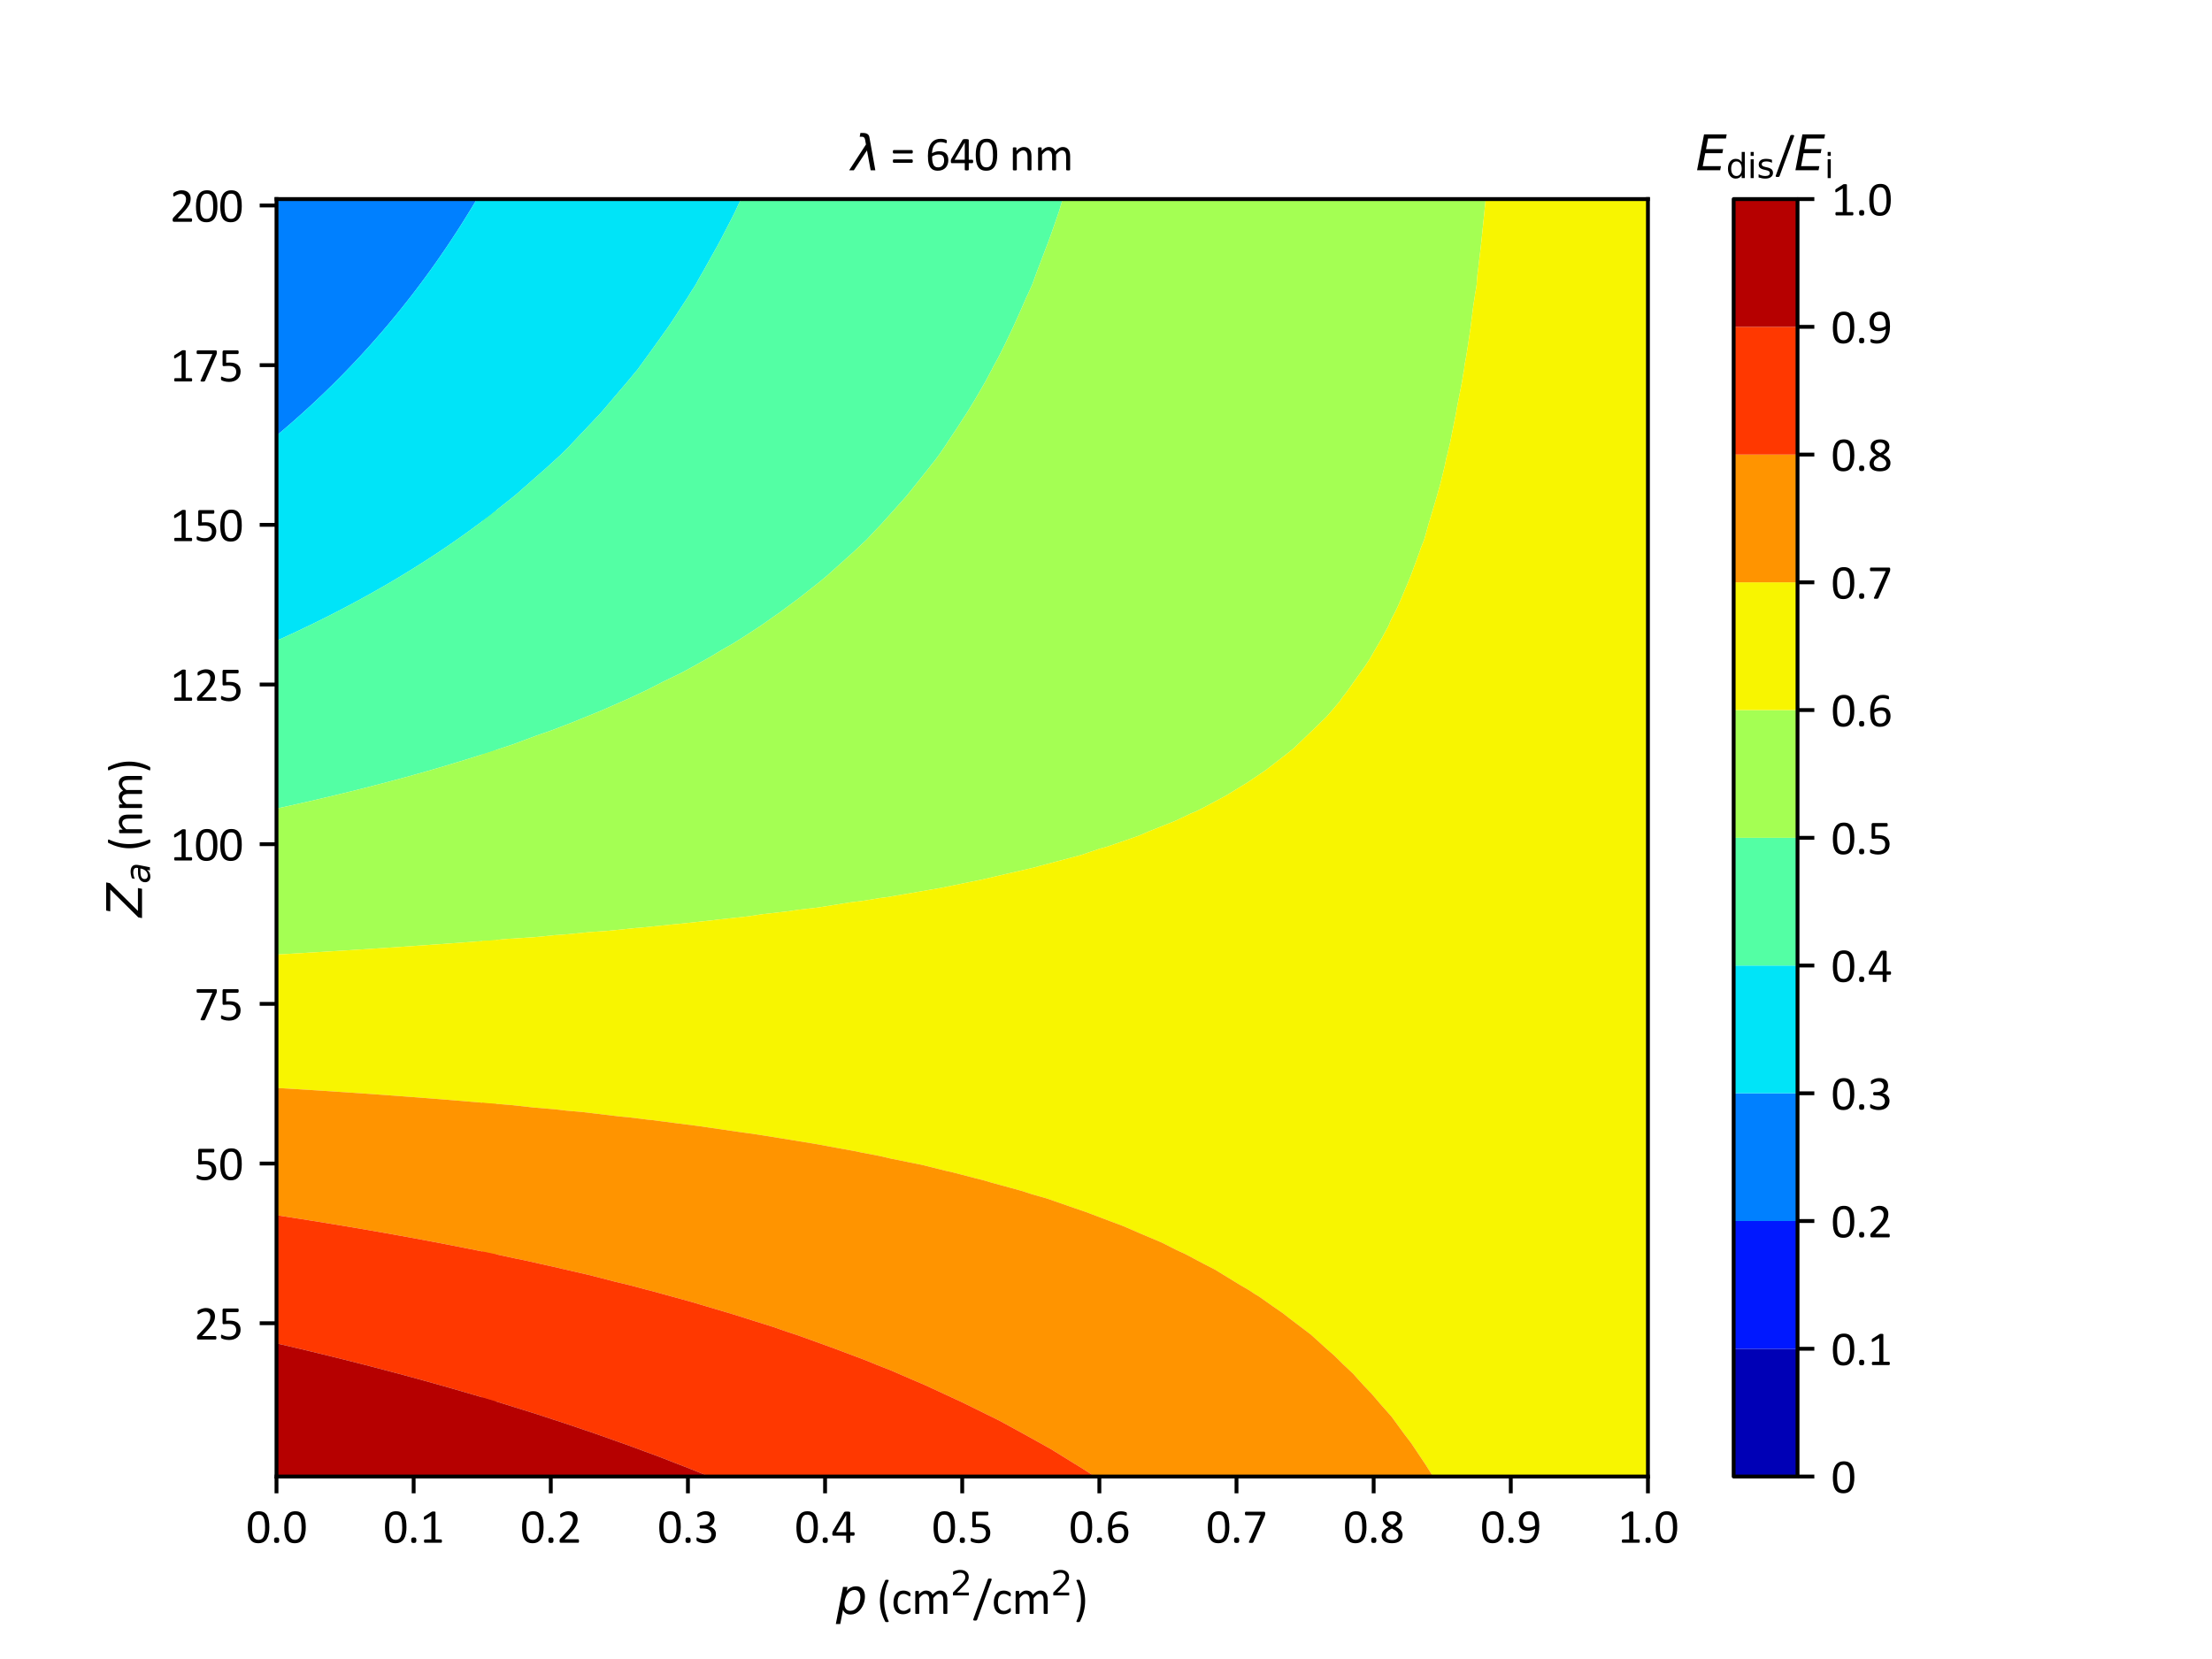 <?xml version="1.0" encoding="utf-8" standalone="no"?>
<!DOCTYPE svg PUBLIC "-//W3C//DTD SVG 1.1//EN"
  "http://www.w3.org/Graphics/SVG/1.1/DTD/svg11.dtd">
<svg xmlns:xlink="http://www.w3.org/1999/xlink" width="460.8pt" height="345.6pt" viewBox="0 0 460.8 345.6" xmlns="http://www.w3.org/2000/svg" version="1.1">
 <defs>
  <style type="text/css">*{stroke-linejoin: round; stroke-linecap: butt}</style>
 </defs>
 <g id="figure_1">
  <g id="patch_1">
   <path d="M 0 345.6 
L 460.8 345.6 
L 460.8 0 
L 0 0 
z
" style="fill: #ffffff"/>
  </g>
  <g id="axes_1">
   <g id="patch_2">
    <path d="M 57.6 307.584 
L 343.296 307.584 
L 343.296 41.472 
L 57.6 41.472 
z
" style="fill: #ffffff"/>
   </g>
   <g id="PathCollection_1">
    <path clip-path="url(#p34ef9e5534)" style="fill: #0000b6"/>
   </g>
   <g id="PathCollection_2">
    <path clip-path="url(#p34ef9e5534)" style="fill: #0018ff"/>
   </g>
   <g id="PathCollection_3">
    <path d="M 57.629 90.715 
L 57.776 90.592 
L 58.514 89.975 
L 59.64 89.016 
L 59.942 88.755 
L 60.766 88.042 
L 61.492 87.402 
L 61.871 87.067 
L 62.868 86.175 
L 63.567 85.539 
L 63.834 85.299 
L 64.474 84.715 
L 65.017 84.213 
L 65.827 83.45 
L 66.425 82.892 
L 66.983 82.363 
L 67.679 81.693 
L 67.997 81.389 
L 68.14 81.249 
L 68.995 80.415 
L 69.255 80.158 
L 69.46 79.952 
L 70.063 79.352 
L 71.34 78.066 
L 71.343 78.064 
L 71.344 78.062 
L 72.617 76.75 
L 73.238 76.101 
L 73.41 75.924 
L 73.613 75.71 
L 74.465 74.804 
L 74.529 74.736 
L 74.646 74.609 
L 75.25 73.958 
L 75.432 73.762 
L 75.455 73.736 
L 75.476 73.713 
L 76.2 72.92 
L 77.309 71.688 
L 77.479 71.501 
L 77.56 71.41 
L 78.712 70.1 
L 79.348 69.367 
L 79.48 69.217 
L 79.618 69.057 
L 80.328 68.225 
L 80.449 68.083 
L 80.459 68.071 
L 80.464 68.065 
L 81.27 67.109 
L 81.458 66.882 
L 81.649 66.649 
L 82.233 65.943 
L 83.204 64.757 
L 83.413 64.497 
L 83.976 63.787 
L 84.699 62.88 
L 85.074 62.405 
L 85.364 62.031 
L 85.834 61.43 
L 86.139 61.032 
L 86.58 60.456 
L 87.25 59.569 
L 88.021 58.533 
L 88.151 58.36 
L 88.342 58.104 
L 89.132 57.024 
L 90.05 55.752 
L 90.306 55.392 
L 90.453 55.187 
L 90.743 54.778 
L 91.329 53.935 
L 91.422 53.803 
L 91.559 53.605 
L 91.948 53.037 
L 92.819 51.768 
L 93.034 51.451 
L 93.94 50.092 
L 94.595 49.099 
L 94.994 48.485 
L 95.229 48.125 
L 95.348 47.94 
L 95.41 47.843 
L 95.854 47.151 
L 96.402 46.283 
L 97.209 44.99 
L 97.265 44.901 
L 97.328 44.798 
L 98.153 43.453 
L 98.762 42.446 
L 99.142 41.809 
L 99.342 41.472 
L 98.769 41.472 
L 97.245 41.472 
L 95.721 41.472 
L 94.198 41.472 
L 92.674 41.472 
L 91.15 41.472 
L 89.627 41.472 
L 88.103 41.472 
L 86.579 41.472 
L 85.055 41.472 
L 83.532 41.472 
L 82.008 41.472 
L 80.484 41.472 
L 78.961 41.472 
L 77.437 41.472 
L 75.913 41.472 
L 74.389 41.472 
L 72.866 41.472 
L 71.342 41.472 
L 69.818 41.472 
L 68.295 41.472 
L 66.771 41.472 
L 65.247 41.472 
L 63.723 41.472 
L 62.2 41.472 
L 60.676 41.472 
L 59.152 41.472 
L 57.629 41.472 
L 57.629 44.798 
L 57.629 48.125 
L 57.629 51.451 
L 57.629 54.778 
L 57.629 58.104 
L 57.629 61.43 
L 57.629 64.757 
L 57.629 68.083 
L 57.629 71.41 
L 57.629 74.736 
L 57.629 78.062 
L 57.629 81.389 
L 57.629 84.715 
L 57.629 88.042 
" clip-path="url(#p34ef9e5534)" style="fill: #0080ff"/>
   </g>
   <g id="PathCollection_4">
    <path d="M 99.342 41.472 
L 99.142 41.809 
L 98.762 42.446 
L 98.153 43.453 
L 97.328 44.798 
L 97.265 44.901 
L 97.209 44.99 
L 96.402 46.283 
L 95.854 47.151 
L 95.41 47.843 
L 95.348 47.94 
L 95.229 48.125 
L 94.994 48.485 
L 94.595 49.099 
L 93.94 50.092 
L 93.034 51.451 
L 92.819 51.768 
L 91.948 53.037 
L 91.559 53.605 
L 91.422 53.803 
L 91.329 53.935 
L 90.743 54.778 
L 90.453 55.187 
L 90.306 55.392 
L 90.05 55.752 
L 89.132 57.024 
L 88.342 58.104 
L 88.151 58.36 
L 88.021 58.533 
L 87.25 59.569 
L 86.58 60.456 
L 86.139 61.032 
L 85.834 61.43 
L 85.364 62.031 
L 85.074 62.405 
L 84.699 62.88 
L 83.976 63.787 
L 83.413 64.497 
L 83.204 64.757 
L 82.233 65.943 
L 81.649 66.649 
L 81.458 66.882 
L 81.27 67.109 
L 80.464 68.065 
L 80.459 68.071 
L 80.449 68.083 
L 80.328 68.225 
L 79.618 69.057 
L 79.48 69.217 
L 79.348 69.367 
L 78.712 70.1 
L 77.56 71.41 
L 77.479 71.501 
L 77.309 71.688 
L 76.2 72.92 
L 75.476 73.713 
L 75.455 73.736 
L 75.432 73.762 
L 75.25 73.958 
L 74.646 74.609 
L 74.529 74.736 
L 74.465 74.804 
L 73.613 75.71 
L 73.41 75.924 
L 73.238 76.101 
L 72.617 76.75 
L 71.344 78.062 
L 71.343 78.064 
L 71.34 78.066 
L 70.063 79.352 
L 69.46 79.952 
L 69.255 80.158 
L 68.995 80.415 
L 68.14 81.249 
L 67.997 81.389 
L 67.679 81.693 
L 66.983 82.363 
L 66.425 82.892 
L 65.827 83.45 
L 65.017 84.213 
L 64.474 84.715 
L 63.834 85.299 
L 63.567 85.539 
L 62.868 86.175 
L 61.871 87.067 
L 61.492 87.402 
L 60.766 88.042 
L 59.942 88.755 
L 59.64 89.016 
L 58.514 89.975 
L 57.776 90.592 
L 57.629 90.715 
L 57.629 91.368 
L 57.629 94.694 
L 57.629 98.021 
L 57.629 101.347 
L 57.629 104.674 
L 57.629 108 
L 57.629 111.326 
L 57.629 114.653 
L 57.629 117.979 
L 57.629 121.306 
L 57.629 124.632 
L 57.629 127.958 
L 57.629 131.285 
L 57.629 133.471 
L 58.012 133.304 
L 58.286 133.176 
L 59.72 132.525 
L 60.511 132.155 
L 60.815 132.017 
L 62.151 131.39 
L 62.231 131.354 
L 62.377 131.285 
L 63.611 130.695 
L 63.858 130.574 
L 64.73 130.156 
L 66.065 129.498 
L 66.401 129.336 
L 67.216 128.933 
L 67.218 128.932 
L 68.602 128.237 
L 68.729 128.173 
L 69.151 127.958 
L 70.548 127.24 
L 71.041 126.984 
L 72.152 126.401 
L 72.573 126.174 
L 73.105 125.894 
L 74.044 125.387 
L 74.6 125.092 
L 75.446 124.632 
L 75.869 124.399 
L 75.968 124.343 
L 77.035 123.754 
L 78.122 123.137 
L 78.624 122.857 
L 79.379 122.427 
L 79.455 122.384 
L 79.637 122.28 
L 80.811 121.601 
L 80.936 121.529 
L 81.316 121.306 
L 82.655 120.513 
L 82.958 120.331 
L 84.251 119.55 
L 84.825 119.194 
L 85.238 118.943 
L 86.495 118.164 
L 86.627 118.083 
L 86.793 117.979 
L 87.962 117.237 
L 88.283 117.029 
L 88.986 116.582 
L 90.452 115.627 
L 90.598 115.531 
L 90.944 115.304 
L 91.92 114.653 
L 92.24 114.438 
L 92.352 114.362 
L 93.357 113.679 
L 93.657 113.473 
L 93.811 113.364 
L 94.495 112.892 
L 95.247 112.362 
L 95.967 111.863 
L 96.721 111.326 
L 97.182 110.994 
L 97.329 110.886 
L 98.259 110.214 
L 99.8 109.075 
L 99.857 109.034 
L 99.937 108.974 
L 100.258 108.736 
L 101.23 108 
L 101.461 107.824 
L 101.548 107.757 
L 102.497 107.026 
L 102.789 106.798 
L 102.963 106.66 
L 103.34 106.359 
L 103.34 104.674 
L 103.34 101.347 
L 103.34 98.021 
L 103.34 94.694 
L 103.34 91.368 
L 103.34 88.042 
L 103.34 84.715 
L 103.34 81.389 
L 103.34 78.062 
L 103.34 74.736 
L 103.34 71.41 
L 103.34 68.083 
L 103.34 64.757 
L 103.34 61.43 
L 103.34 58.104 
L 103.34 54.778 
L 103.34 51.451 
L 103.34 48.125 
L 103.34 44.798 
L 103.34 41.472 
L 101.816 41.472 
L 100.293 41.472 
" clip-path="url(#p34ef9e5534)" style="fill: #00e4f8"/>
   </g>
   <g id="PathCollection_5">
    <path d="M 103.34 106.359 
L 102.963 106.66 
L 102.789 106.798 
L 102.497 107.026 
L 101.548 107.757 
L 101.461 107.824 
L 101.23 108 
L 100.258 108.736 
L 99.937 108.974 
L 99.857 109.034 
L 99.8 109.075 
L 98.259 110.214 
L 97.329 110.886 
L 97.182 110.994 
L 96.721 111.326 
L 95.967 111.863 
L 95.247 112.362 
L 94.495 112.892 
L 93.811 113.364 
L 93.657 113.473 
L 93.357 113.679 
L 92.352 114.362 
L 92.24 114.438 
L 91.92 114.653 
L 90.944 115.304 
L 90.598 115.531 
L 90.452 115.627 
L 88.986 116.582 
L 88.283 117.029 
L 87.962 117.237 
L 86.793 117.979 
L 86.627 118.083 
L 86.495 118.164 
L 85.238 118.943 
L 84.825 119.194 
L 84.251 119.55 
L 82.958 120.331 
L 82.655 120.513 
L 81.316 121.306 
L 80.936 121.529 
L 80.811 121.601 
L 79.637 122.28 
L 79.455 122.384 
L 79.379 122.427 
L 78.624 122.857 
L 78.122 123.137 
L 77.035 123.754 
L 75.968 124.343 
L 75.869 124.399 
L 75.446 124.632 
L 74.6 125.092 
L 74.044 125.387 
L 73.105 125.894 
L 72.573 126.174 
L 72.152 126.401 
L 71.041 126.984 
L 70.548 127.24 
L 69.151 127.958 
L 68.729 128.173 
L 68.602 128.237 
L 67.218 128.932 
L 67.216 128.933 
L 66.401 129.336 
L 66.065 129.498 
L 64.73 130.156 
L 63.858 130.574 
L 63.611 130.695 
L 62.377 131.285 
L 62.231 131.354 
L 62.151 131.39 
L 60.815 132.017 
L 60.511 132.155 
L 59.72 132.525 
L 58.286 133.176 
L 58.012 133.304 
L 57.629 133.471 
L 57.629 134.611 
L 57.629 137.938 
L 57.629 141.264 
L 57.629 144.59 
L 57.629 147.917 
L 57.629 151.243 
L 57.629 154.57 
L 57.629 157.896 
L 57.629 161.222 
L 57.629 164.549 
L 57.629 167.875 
L 57.629 168.439 
L 57.865 168.391 
L 58.811 168.184 
L 59.362 168.065 
L 60.224 167.875 
L 61.81 167.522 
L 62.852 167.285 
L 63.68 167.1 
L 64.246 166.97 
L 64.548 166.901 
L 66.155 166.53 
L 66.407 166.468 
L 67.104 166.307 
L 67.538 166.201 
L 68.905 165.883 
L 69.597 165.713 
L 70.02 165.614 
L 70.96 165.383 
L 71.65 165.221 
L 72.792 164.939 
L 72.933 164.905 
L 74.373 164.549 
L 74.388 164.545 
L 74.392 164.544 
L 75.843 164.178 
L 75.991 164.139 
L 77.119 163.854 
L 77.843 163.662 
L 78.749 163.432 
L 79.195 163.313 
L 79.843 163.148 
L 81.305 162.756 
L 81.651 162.668 
L 82.403 162.466 
L 82.559 162.426 
L 83.407 162.197 
L 84.331 161.945 
L 84.759 161.829 
L 86.421 161.366 
L 86.664 161.299 
L 86.709 161.287 
L 86.937 161.222 
L 88.985 160.643 
L 90.352 160.248 
L 90.662 160.158 
L 90.725 160.139 
L 91.531 159.903 
L 91.791 159.823 
L 93.347 159.366 
L 93.954 159.18 
L 94.415 159.043 
L 95.324 158.763 
L 96.024 158.556 
L 97.188 158.194 
L 97.296 158.162 
L 98.152 157.896 
L 98.691 157.726 
L 98.874 157.666 
L 100.171 157.255 
L 100.43 157.169 
L 101.349 156.877 
L 102.451 156.511 
L 103.041 156.322 
L 103.34 156.218 
L 103.34 154.57 
L 103.34 151.243 
L 103.34 147.917 
L 103.34 144.59 
L 103.34 141.264 
L 103.34 137.938 
L 103.34 134.611 
L 103.34 131.285 
L 103.34 127.958 
L 103.34 124.632 
L 103.34 121.306 
L 103.34 117.979 
L 103.34 114.653 
L 103.34 111.326 
L 103.34 108 
" clip-path="url(#p34ef9e5534)" style="fill: #53ffa4"/>
   </g>
   <g id="PathCollection_6">
    <path d="M 103.34 156.218 
L 103.041 156.322 
L 102.451 156.511 
L 101.349 156.877 
L 100.43 157.169 
L 100.171 157.255 
L 98.874 157.666 
L 98.691 157.726 
L 98.152 157.896 
L 97.296 158.162 
L 97.188 158.194 
L 96.024 158.556 
L 95.324 158.763 
L 94.415 159.043 
L 93.954 159.18 
L 93.347 159.366 
L 91.791 159.823 
L 91.531 159.903 
L 90.725 160.139 
L 90.662 160.158 
L 90.352 160.248 
L 88.985 160.643 
L 86.937 161.222 
L 86.709 161.287 
L 86.664 161.299 
L 86.421 161.366 
L 84.759 161.829 
L 84.331 161.945 
L 83.407 162.197 
L 82.559 162.426 
L 82.403 162.466 
L 81.651 162.668 
L 81.305 162.756 
L 79.843 163.148 
L 79.195 163.313 
L 78.749 163.432 
L 77.843 163.662 
L 77.119 163.854 
L 75.991 164.139 
L 75.843 164.178 
L 74.392 164.544 
L 74.388 164.545 
L 74.373 164.549 
L 72.933 164.905 
L 72.792 164.939 
L 71.65 165.221 
L 70.96 165.383 
L 70.02 165.614 
L 69.597 165.713 
L 68.905 165.883 
L 67.538 166.201 
L 67.104 166.307 
L 66.407 166.468 
L 66.155 166.53 
L 64.548 166.901 
L 64.246 166.97 
L 63.68 167.1 
L 62.852 167.285 
L 61.81 167.522 
L 60.224 167.875 
L 59.362 168.065 
L 58.811 168.184 
L 57.865 168.391 
L 57.629 168.439 
L 57.629 171.202 
L 57.629 174.528 
L 57.629 177.854 
L 57.629 181.181 
L 57.629 184.507 
L 57.629 187.834 
L 57.629 191.16 
L 57.629 194.486 
L 57.629 197.813 
L 57.629 198.859 
L 57.825 198.85 
L 58.702 198.795 
L 59.581 198.75 
L 60.509 198.692 
L 60.839 198.675 
L 61.833 198.612 
L 62.549 198.575 
L 63.591 198.51 
L 63.853 198.496 
L 64.966 198.426 
L 65.515 198.398 
L 66.674 198.325 
L 66.866 198.315 
L 68.1 198.237 
L 68.48 198.218 
L 69.757 198.137 
L 69.879 198.131 
L 71.236 198.045 
L 71.443 198.034 
L 72.84 197.946 
L 72.89 197.943 
L 74.373 197.849 
L 74.405 197.848 
L 74.955 197.813 
L 75.902 197.752 
L 75.925 197.75 
L 77.366 197.658 
L 77.513 197.647 
L 78.912 197.557 
L 79.01 197.55 
L 80.325 197.466 
L 80.655 197.441 
L 81.922 197.359 
L 82.097 197.346 
L 83.283 197.269 
L 83.798 197.23 
L 84.931 197.157 
L 85.183 197.138 
L 86.239 197.07 
L 86.944 197.016 
L 87.939 196.951 
L 88.271 196.926 
L 89.193 196.866 
L 90.092 196.798 
L 90.947 196.742 
L 91.359 196.71 
L 92.146 196.659 
L 93.241 196.575 
L 93.954 196.528 
L 94.449 196.49 
L 95.096 196.448 
L 96.392 196.348 
L 96.96 196.311 
L 97.539 196.266 
L 98.045 196.233 
L 99.546 196.116 
L 99.965 196.089 
L 100.629 196.037 
L 100.992 196.013 
L 102.701 195.88 
L 102.97 195.863 
L 103.34 195.83 
L 103.34 194.486 
L 103.34 191.16 
L 103.34 187.834 
L 103.34 184.507 
L 103.34 181.181 
L 103.34 177.854 
L 103.34 174.528 
L 103.34 171.202 
L 103.34 167.875 
L 103.34 164.549 
L 103.34 161.222 
L 103.34 157.896 
" clip-path="url(#p34ef9e5534)" style="fill: #a4ff53"/>
   </g>
   <g id="PathCollection_7">
    <path d="M 103.34 195.83 
L 102.97 195.863 
L 102.701 195.88 
L 100.992 196.013 
L 100.629 196.037 
L 99.965 196.089 
L 99.546 196.116 
L 98.045 196.233 
L 97.539 196.266 
L 96.96 196.311 
L 96.392 196.348 
L 95.096 196.448 
L 94.449 196.49 
L 93.954 196.528 
L 93.241 196.575 
L 92.146 196.659 
L 91.359 196.71 
L 90.947 196.742 
L 90.092 196.798 
L 89.193 196.866 
L 88.271 196.926 
L 87.939 196.951 
L 86.944 197.016 
L 86.239 197.07 
L 85.183 197.138 
L 84.931 197.157 
L 83.798 197.23 
L 83.283 197.269 
L 82.097 197.346 
L 81.922 197.359 
L 80.655 197.441 
L 80.325 197.466 
L 79.01 197.55 
L 78.912 197.557 
L 77.513 197.647 
L 77.366 197.658 
L 75.925 197.75 
L 75.902 197.752 
L 74.955 197.813 
L 74.405 197.848 
L 74.373 197.849 
L 72.89 197.943 
L 72.84 197.946 
L 71.443 198.034 
L 71.236 198.045 
L 69.879 198.131 
L 69.757 198.137 
L 68.48 198.218 
L 68.1 198.237 
L 66.866 198.315 
L 66.674 198.325 
L 65.515 198.398 
L 64.966 198.426 
L 63.853 198.496 
L 63.591 198.51 
L 62.549 198.575 
L 61.833 198.612 
L 60.839 198.675 
L 60.509 198.692 
L 59.581 198.75 
L 58.702 198.795 
L 57.825 198.85 
L 57.629 198.859 
L 57.629 201.139 
L 57.629 204.466 
L 57.629 207.792 
L 57.629 211.118 
L 57.629 214.445 
L 57.629 217.771 
L 57.629 221.098 
L 57.629 224.424 
L 57.629 226.632 
L 58.053 226.659 
L 58.127 226.663 
L 60.001 226.776 
L 60.215 226.789 
L 60.262 226.792 
L 61.203 226.85 
L 63.07 226.964 
L 63.711 227.003 
L 64.476 227.053 
L 65.919 227.142 
L 66.414 227.173 
L 67.755 227.262 
L 68.764 227.326 
L 70.754 227.46 
L 71.041 227.478 
L 71.604 227.514 
L 71.796 227.526 
L 74.333 227.7 
L 74.438 227.707 
L 74.473 227.709 
L 75.071 227.75 
L 77.268 227.903 
L 77.635 227.93 
L 77.828 227.944 
L 80.094 228.103 
L 80.945 228.167 
L 81.395 228.201 
L 82.914 228.309 
L 84.263 228.412 
L 84.979 228.466 
L 85.728 228.52 
L 87.589 228.664 
L 88.38 228.725 
L 88.547 228.738 
L 88.555 228.738 
L 90.624 228.899 
L 90.739 228.91 
L 91.549 228.973 
L 91.717 228.988 
L 93.564 229.134 
L 93.834 229.158 
L 94.551 229.215 
L 94.882 229.245 
L 96.501 229.375 
L 96.93 229.414 
L 97.551 229.464 
L 98.051 229.51 
L 99.435 229.623 
L 100.027 229.678 
L 100.55 229.721 
L 101.224 229.783 
L 102.366 229.878 
L 103.126 229.949 
L 103.34 229.965 
L 103.34 227.75 
L 103.34 224.424 
L 103.34 221.098 
L 103.34 217.771 
L 103.34 214.445 
L 103.34 211.118 
L 103.34 207.792 
L 103.34 204.466 
L 103.34 201.139 
L 103.34 197.813 
" clip-path="url(#p34ef9e5534)" style="fill: #f8f500"/>
   </g>
   <g id="PathCollection_8">
    <path d="M 103.34 229.965 
L 103.126 229.949 
L 102.366 229.878 
L 101.224 229.783 
L 100.55 229.721 
L 100.027 229.678 
L 99.435 229.623 
L 98.051 229.51 
L 97.551 229.464 
L 96.93 229.414 
L 96.501 229.375 
L 94.882 229.245 
L 94.551 229.215 
L 93.834 229.158 
L 93.564 229.134 
L 91.717 228.988 
L 91.549 228.973 
L 90.739 228.91 
L 90.624 228.899 
L 88.555 228.738 
L 88.547 228.738 
L 88.38 228.725 
L 87.589 228.664 
L 85.728 228.52 
L 84.979 228.466 
L 84.263 228.412 
L 82.914 228.309 
L 81.395 228.201 
L 80.945 228.167 
L 80.094 228.103 
L 77.828 227.944 
L 77.635 227.93 
L 77.268 227.903 
L 75.071 227.75 
L 74.473 227.709 
L 74.438 227.707 
L 74.333 227.7 
L 71.796 227.526 
L 71.604 227.514 
L 71.041 227.478 
L 70.754 227.46 
L 68.764 227.326 
L 67.755 227.262 
L 66.414 227.173 
L 65.919 227.142 
L 64.476 227.053 
L 63.711 227.003 
L 63.07 226.964 
L 61.203 226.85 
L 60.262 226.792 
L 60.215 226.789 
L 60.001 226.776 
L 58.127 226.663 
L 58.053 226.659 
L 57.629 226.632 
L 57.629 227.75 
L 57.629 231.077 
L 57.629 234.403 
L 57.629 237.73 
L 57.629 241.056 
L 57.629 244.382 
L 57.629 247.709 
L 57.629 251.035 
L 57.629 253.159 
L 58.044 253.222 
L 58.144 253.237 
L 59.126 253.387 
L 60.07 253.532 
L 60.65 253.621 
L 61.535 253.76 
L 62.67 253.936 
L 62.967 253.982 
L 65.225 254.342 
L 65.263 254.348 
L 65.35 254.362 
L 67.85 254.764 
L 68.937 254.943 
L 69.735 255.074 
L 70.429 255.187 
L 71.325 255.336 
L 72.342 255.505 
L 72.455 255.525 
L 73.251 255.658 
L 73.478 255.698 
L 75.171 255.982 
L 75.604 256.059 
L 76.203 256.16 
L 76.784 256.263 
L 77.995 256.469 
L 78.755 256.604 
L 79.153 256.673 
L 80.096 256.841 
L 80.815 256.965 
L 81.908 257.162 
L 82.101 257.196 
L 83.415 257.433 
L 83.631 257.471 
L 84.821 257.688 
L 85.048 257.729 
L 85.064 257.732 
L 86.443 257.985 
L 86.741 258.042 
L 87.992 258.272 
L 88.222 258.317 
L 89.251 258.507 
L 90.075 258.667 
L 90.934 258.827 
L 91.383 258.914 
L 92.055 259.04 
L 93.415 259.307 
L 93.874 259.393 
L 94.546 259.526 
L 94.853 259.584 
L 96.763 259.963 
L 96.812 259.972 
L 97.154 260.04 
L 97.844 260.178 
L 99.358 260.482 
L 101.715 260.964 
L 101.774 260.976 
L 101.843 260.99 
L 101.96 261.014 
L 103.22 261.275 
L 103.34 261.3 
L 103.34 261.014 
L 103.34 257.688 
L 103.34 254.362 
L 103.34 251.035 
L 103.34 247.709 
L 103.34 244.382 
L 103.34 241.056 
L 103.34 237.73 
L 103.34 234.403 
L 103.34 231.077 
" clip-path="url(#p34ef9e5534)" style="fill: #ff9400"/>
   </g>
   <g id="PathCollection_9">
    <path d="M 103.34 261.3 
L 103.22 261.275 
L 101.96 261.014 
L 101.843 260.99 
L 101.774 260.976 
L 101.715 260.964 
L 99.358 260.482 
L 97.844 260.178 
L 97.154 260.04 
L 96.812 259.972 
L 96.763 259.963 
L 94.853 259.584 
L 94.546 259.526 
L 93.874 259.393 
L 93.415 259.307 
L 92.055 259.04 
L 91.383 258.914 
L 90.934 258.827 
L 90.075 258.667 
L 89.251 258.507 
L 88.222 258.317 
L 87.992 258.272 
L 86.741 258.042 
L 86.443 257.985 
L 85.064 257.732 
L 85.048 257.729 
L 84.821 257.688 
L 83.631 257.471 
L 83.415 257.433 
L 82.101 257.196 
L 81.908 257.162 
L 80.815 256.965 
L 80.096 256.841 
L 79.153 256.673 
L 78.755 256.604 
L 77.995 256.469 
L 76.784 256.263 
L 76.203 256.16 
L 75.604 256.059 
L 75.171 255.982 
L 73.478 255.698 
L 73.251 255.658 
L 72.455 255.525 
L 72.342 255.505 
L 71.325 255.336 
L 70.429 255.187 
L 69.735 255.074 
L 68.937 254.943 
L 67.85 254.764 
L 65.35 254.362 
L 65.263 254.348 
L 65.225 254.342 
L 62.967 253.982 
L 62.67 253.936 
L 61.535 253.76 
L 60.65 253.621 
L 60.07 253.532 
L 59.126 253.387 
L 58.144 253.237 
L 58.044 253.222 
L 57.629 253.159 
L 57.629 254.362 
L 57.629 257.688 
L 57.629 261.014 
L 57.629 264.341 
L 57.629 267.667 
L 57.629 270.994 
L 57.629 274.32 
L 57.629 277.646 
L 57.629 279.857 
L 58.067 279.955 
L 58.092 279.961 
L 58.255 279.999 
L 59.826 280.364 
L 62.008 280.878 
L 62.125 280.905 
L 62.243 280.933 
L 62.41 280.973 
L 64.655 281.509 
L 66.272 281.899 
L 66.372 281.924 
L 66.469 281.947 
L 67.184 282.121 
L 67.312 282.153 
L 69.079 282.586 
L 69.514 282.695 
L 70.095 282.838 
L 70.748 283.002 
L 71.815 283.266 
L 72.713 283.493 
L 73.005 283.566 
L 74.192 283.867 
L 74.547 283.956 
L 75.891 284.299 
L 75.912 284.305 
L 75.914 284.305 
L 77.274 284.656 
L 77.645 284.754 
L 78.817 285.058 
L 79.12 285.138 
L 79.996 285.366 
L 81.108 285.662 
L 81.719 285.822 
L 82.328 285.985 
L 82.713 286.086 
L 84.58 286.588 
L 84.619 286.598 
L 84.817 286.651 
L 85.796 286.918 
L 86.999 287.246 
L 87.224 287.307 
L 88.378 287.626 
L 89.179 287.847 
L 89.334 287.89 
L 90.182 288.128 
L 91.244 288.426 
L 91.661 288.542 
L 91.865 288.6 
L 93.534 289.074 
L 93.859 289.168 
L 94.501 289.351 
L 95.063 289.515 
L 96.227 289.848 
L 97.083 290.099 
L 97.39 290.188 
L 98.579 290.537 
L 98.914 290.634 
L 99.988 290.952 
L 100.276 291.038 
L 100.311 291.048 
L 101.596 291.432 
L 102.107 291.588 
L 103.159 291.904 
L 103.34 291.96 
L 103.34 290.952 
L 103.34 287.626 
L 103.34 284.299 
L 103.34 280.973 
L 103.34 277.646 
L 103.34 274.32 
L 103.34 270.994 
L 103.34 267.667 
L 103.34 264.341 
" clip-path="url(#p34ef9e5534)" style="fill: #ff3800"/>
   </g>
   <g id="PathCollection_10">
    <path d="M 103.34 291.96 
L 103.159 291.904 
L 102.107 291.588 
L 101.596 291.432 
L 100.311 291.048 
L 100.276 291.038 
L 99.988 290.952 
L 98.914 290.634 
L 98.579 290.537 
L 97.39 290.188 
L 97.083 290.099 
L 96.227 289.848 
L 95.063 289.515 
L 94.501 289.351 
L 93.859 289.168 
L 93.534 289.074 
L 91.865 288.6 
L 91.661 288.542 
L 91.244 288.426 
L 90.182 288.128 
L 89.334 287.89 
L 89.179 287.847 
L 88.378 287.626 
L 87.224 287.307 
L 86.999 287.246 
L 85.796 286.918 
L 84.817 286.651 
L 84.619 286.598 
L 84.58 286.588 
L 82.713 286.086 
L 82.328 285.985 
L 81.719 285.822 
L 81.108 285.662 
L 79.996 285.366 
L 79.12 285.138 
L 78.817 285.058 
L 77.645 284.754 
L 77.274 284.656 
L 75.914 284.305 
L 75.912 284.305 
L 75.891 284.299 
L 74.547 283.956 
L 74.192 283.867 
L 73.005 283.566 
L 72.713 283.493 
L 71.815 283.266 
L 70.748 283.002 
L 70.095 282.838 
L 69.514 282.695 
L 69.079 282.586 
L 67.312 282.153 
L 67.184 282.121 
L 66.469 281.947 
L 66.372 281.924 
L 66.272 281.899 
L 64.655 281.509 
L 62.41 280.973 
L 62.243 280.933 
L 62.125 280.905 
L 62.008 280.878 
L 59.826 280.364 
L 58.255 279.999 
L 58.092 279.961 
L 58.067 279.955 
L 57.629 279.857 
L 57.629 280.973 
L 57.629 284.299 
L 57.629 287.626 
L 57.629 290.952 
L 57.629 294.278 
L 57.629 297.605 
L 57.629 300.931 
L 57.629 304.258 
L 57.629 307.584 
L 59.152 307.584 
L 60.676 307.584 
L 62.2 307.584 
L 63.723 307.584 
L 65.247 307.584 
L 66.771 307.584 
L 68.295 307.584 
L 69.818 307.584 
L 71.342 307.584 
L 72.866 307.584 
L 74.389 307.584 
L 75.913 307.584 
L 77.437 307.584 
L 78.961 307.584 
L 80.484 307.584 
L 82.008 307.584 
L 83.532 307.584 
L 85.055 307.584 
L 86.579 307.584 
L 88.103 307.584 
L 89.627 307.584 
L 91.15 307.584 
L 92.674 307.584 
L 94.198 307.584 
L 95.721 307.584 
L 97.245 307.584 
L 98.769 307.584 
L 100.293 307.584 
L 101.816 307.584 
L 103.34 307.584 
L 103.34 304.258 
L 103.34 300.931 
L 103.34 297.605 
L 103.34 294.278 
" clip-path="url(#p34ef9e5534)" style="fill: #b60000"/>
   </g>
   <g id="PathCollection_11">
    <path clip-path="url(#p34ef9e5534)" style="fill: #0000b6"/>
   </g>
   <g id="PathCollection_12">
    <path clip-path="url(#p34ef9e5534)" style="fill: #0018ff"/>
   </g>
   <g id="PathCollection_13">
    <path clip-path="url(#p34ef9e5534)" style="fill: #0080ff"/>
   </g>
   <g id="PathCollection_14">
    <path d="M 100.454 108.528 
L 101.927 107.461 
L 106.838 103.565 
L 107.812 102.758 
L 114.015 97.292 
L 114.1 97.214 
L 116.861 94.694 
L 118.442 93.131 
L 119.286 92.219 
L 119.409 92.096 
L 125.035 86.148 
L 125.325 85.824 
L 130.527 79.723 
L 130.668 79.552 
L 130.718 79.488 
L 132.832 76.954 
L 134.608 74.504 
L 134.722 74.356 
L 135.041 73.923 
L 139.223 68.083 
L 139.951 67.013 
L 143.343 61.811 
L 144.056 60.633 
L 144.429 60.082 
L 144.969 59.213 
L 145.593 58.055 
L 146.346 56.754 
L 146.432 56.615 
L 146.517 56.467 
L 147.121 55.373 
L 149.392 51.318 
L 149.925 50.342 
L 152.527 45.312 
L 153.148 44.07 
L 153.606 43.066 
L 154.396 41.472 
L 149.023 41.472 
L 140.928 41.472 
L 132.833 41.472 
L 124.739 41.472 
L 116.644 41.472 
L 108.549 41.472 
L 100.454 41.472 
L 100.454 50.342 
L 100.454 59.213 
L 100.454 68.083 
L 100.454 76.954 
L 100.454 85.824 
L 100.454 94.694 
L 100.454 103.565 
" clip-path="url(#p34ef9e5534)" style="fill: #00e4f8"/>
   </g>
   <g id="PathCollection_15">
    <path d="M 154.396 41.472 
L 153.606 43.066 
L 153.148 44.07 
L 152.527 45.312 
L 149.925 50.342 
L 149.392 51.318 
L 147.121 55.373 
L 146.517 56.467 
L 146.432 56.615 
L 146.346 56.754 
L 145.593 58.055 
L 144.969 59.213 
L 144.429 60.082 
L 144.056 60.633 
L 143.343 61.811 
L 139.951 67.013 
L 139.223 68.083 
L 135.041 73.923 
L 134.722 74.356 
L 134.608 74.504 
L 132.832 76.954 
L 130.718 79.488 
L 130.668 79.552 
L 130.527 79.723 
L 125.325 85.824 
L 125.035 86.148 
L 119.409 92.096 
L 119.286 92.219 
L 118.442 93.131 
L 116.861 94.694 
L 114.1 97.214 
L 114.015 97.292 
L 107.812 102.758 
L 106.838 103.565 
L 101.927 107.461 
L 100.454 108.528 
L 100.454 112.435 
L 100.454 121.306 
L 100.454 130.176 
L 100.454 139.046 
L 100.454 147.917 
L 100.454 156.787 
L 100.454 157.157 
L 100.582 157.124 
L 101.637 156.787 
L 106.948 155.033 
L 111.805 153.22 
L 114.892 152.153 
L 118.991 150.578 
L 119.053 150.557 
L 119.159 150.515 
L 125.115 148.088 
L 125.236 148.04 
L 125.52 147.917 
L 131.085 145.473 
L 131.4 145.319 
L 134.632 143.805 
L 138.289 141.938 
L 141.949 140.165 
L 144.025 139.046 
L 148.148 136.733 
L 150.417 135.359 
L 152.615 134.113 
L 154.758 132.774 
L 158.074 130.61 
L 158.301 130.47 
L 158.73 130.176 
L 161.66 128.114 
L 162.443 127.578 
L 162.684 127.405 
L 163 127.159 
L 166.457 124.599 
L 170.626 121.306 
L 172.154 120.042 
L 177.75 115.033 
L 178.166 114.641 
L 180.519 112.435 
L 182.713 110.1 
L 182.977 109.837 
L 183.545 109.236 
L 188.635 103.565 
L 189.052 103.077 
L 193.673 97.292 
L 194.065 96.768 
L 194.708 95.988 
L 195.666 94.694 
L 197.122 92.569 
L 197.409 92.096 
L 199.043 89.666 
L 201.528 85.824 
L 203.196 83.096 
L 205.248 79.552 
L 206.445 77.298 
L 206.528 77.163 
L 206.641 76.954 
L 206.763 76.686 
L 206.908 76.399 
L 208.029 74.356 
L 209.229 71.966 
L 211.087 68.083 
L 212.551 64.831 
L 213.874 61.811 
L 214.125 61.308 
L 215.061 59.213 
L 215.983 56.656 
L 216 56.615 
L 216.077 56.418 
L 218.401 50.342 
L 219.38 47.608 
L 220.605 44.07 
L 221.318 41.725 
L 221.406 41.472 
L 213.78 41.472 
L 205.686 41.472 
L 197.591 41.472 
L 189.496 41.472 
L 181.402 41.472 
L 173.307 41.472 
L 165.212 41.472 
L 157.117 41.472 
" clip-path="url(#p34ef9e5534)" style="fill: #53ffa4"/>
   </g>
   <g id="PathCollection_16">
    <path d="M 221.406 41.472 
L 221.318 41.725 
L 220.605 44.07 
L 219.38 47.608 
L 218.401 50.342 
L 216.077 56.418 
L 216 56.615 
L 215.983 56.656 
L 215.061 59.213 
L 214.125 61.308 
L 213.874 61.811 
L 212.551 64.831 
L 211.087 68.083 
L 209.229 71.966 
L 208.029 74.356 
L 206.908 76.399 
L 206.763 76.686 
L 206.641 76.954 
L 206.528 77.163 
L 206.445 77.298 
L 205.248 79.552 
L 203.196 83.096 
L 201.528 85.824 
L 199.043 89.666 
L 197.409 92.096 
L 197.122 92.569 
L 195.666 94.694 
L 194.708 95.988 
L 194.065 96.768 
L 193.673 97.292 
L 189.052 103.077 
L 188.635 103.565 
L 183.545 109.236 
L 182.977 109.837 
L 182.713 110.1 
L 180.519 112.435 
L 178.166 114.641 
L 177.75 115.033 
L 172.154 120.042 
L 170.626 121.306 
L 166.457 124.599 
L 163 127.159 
L 162.684 127.405 
L 162.443 127.578 
L 161.66 128.114 
L 158.73 130.176 
L 158.301 130.47 
L 158.074 130.61 
L 154.758 132.774 
L 152.615 134.113 
L 150.417 135.359 
L 148.148 136.733 
L 144.025 139.046 
L 141.949 140.165 
L 138.289 141.938 
L 134.632 143.805 
L 131.4 145.319 
L 131.085 145.473 
L 125.52 147.917 
L 125.236 148.04 
L 125.115 148.088 
L 119.159 150.515 
L 119.053 150.557 
L 118.991 150.578 
L 114.892 152.153 
L 111.805 153.22 
L 106.948 155.033 
L 101.637 156.787 
L 100.582 157.124 
L 100.454 157.157 
L 100.454 165.658 
L 100.454 174.528 
L 100.454 183.398 
L 100.454 192.269 
L 100.454 196.015 
L 101.845 195.948 
L 105.507 195.603 
L 111.261 195.241 
L 115.684 194.809 
L 117.559 194.69 
L 123.013 194.159 
L 126.273 193.95 
L 132.433 193.329 
L 133.215 193.278 
L 140.694 192.525 
L 141.135 192.496 
L 143.304 192.269 
L 148.798 191.675 
L 149.274 191.605 
L 155.862 190.893 
L 158.774 190.453 
L 164.291 189.831 
L 166.249 189.527 
L 170.379 189.06 
L 177.232 187.968 
L 179.667 187.679 
L 183.366 187.071 
L 184.617 186.922 
L 190.08 185.996 
L 193.791 185.348 
L 195.912 184.991 
L 203.739 183.398 
L 205.07 183.119 
L 207.607 182.527 
L 215.103 180.8 
L 216.06 180.559 
L 216.494 180.424 
L 225.164 178.132 
L 229.111 176.801 
L 230.666 176.369 
L 236.012 174.528 
L 237.557 173.972 
L 239.261 173.217 
L 244.829 171.008 
L 248.071 169.47 
L 249.214 169.004 
L 250.689 168.256 
L 254.966 165.981 
L 255.531 165.658 
L 259.213 163.407 
L 259.797 163.06 
L 259.912 162.987 
L 260.042 162.891 
L 263.719 160.412 
L 268.4 156.787 
L 269.572 155.832 
L 275.106 150.515 
L 275.432 150.181 
L 276.297 149.37 
L 277.559 147.917 
L 279.131 146.054 
L 279.622 145.319 
L 280.492 144.216 
L 284.174 139.046 
L 285.217 137.494 
L 287.961 132.774 
L 288.816 131.167 
L 289.053 130.777 
L 289.343 130.176 
L 289.636 129.431 
L 290.023 128.637 
L 290.59 127.578 
L 291.206 126.316 
L 293.338 121.306 
L 294.051 119.515 
L 295.7 115.033 
L 295.999 114.129 
L 296.687 112.435 
L 297.381 109.965 
L 297.42 109.837 
L 297.549 109.344 
L 299.278 103.565 
L 300.104 100.586 
L 300.915 97.292 
L 301.309 95.382 
L 301.396 95.048 
L 301.511 94.694 
L 301.583 94.387 
L 301.623 94.15 
L 302.116 92.096 
L 303.272 86.317 
L 303.36 85.824 
L 303.476 85.108 
L 304.566 79.552 
L 304.83 77.865 
L 304.919 77.474 
L 305.011 76.954 
L 305.059 76.398 
L 305.124 75.909 
L 305.428 74.356 
L 305.884 71.438 
L 306.363 68.083 
L 306.94 63.571 
L 307.221 61.811 
L 307.289 61.24 
L 307.459 60.364 
L 307.633 59.213 
L 307.705 58.001 
L 307.808 56.95 
L 307.863 56.615 
L 307.944 55.955 
L 308.599 50.342 
L 309.094 45.519 
L 309.239 44.07 
L 309.315 43.227 
L 309.509 41.472 
L 302.822 41.472 
L 294.728 41.472 
L 286.633 41.472 
L 278.538 41.472 
L 270.444 41.472 
L 262.349 41.472 
L 254.254 41.472 
L 246.159 41.472 
L 238.065 41.472 
L 229.97 41.472 
L 221.875 41.472 
" clip-path="url(#p34ef9e5534)" style="fill: #a4ff53"/>
   </g>
   <g id="PathCollection_17">
    <path d="M 309.509 41.472 
L 309.315 43.227 
L 309.239 44.07 
L 309.094 45.519 
L 308.599 50.342 
L 307.944 55.955 
L 307.863 56.615 
L 307.808 56.95 
L 307.705 58.001 
L 307.633 59.213 
L 307.459 60.364 
L 307.289 61.24 
L 307.221 61.811 
L 306.94 63.571 
L 306.363 68.083 
L 305.884 71.438 
L 305.428 74.356 
L 305.124 75.909 
L 305.059 76.398 
L 305.011 76.954 
L 304.919 77.474 
L 304.83 77.865 
L 304.566 79.552 
L 303.476 85.108 
L 303.36 85.824 
L 303.272 86.317 
L 302.116 92.096 
L 301.623 94.15 
L 301.583 94.387 
L 301.511 94.694 
L 301.396 95.048 
L 301.309 95.382 
L 300.915 97.292 
L 300.104 100.586 
L 299.278 103.565 
L 297.549 109.344 
L 297.42 109.837 
L 297.381 109.965 
L 296.687 112.435 
L 295.999 114.129 
L 295.7 115.033 
L 294.051 119.515 
L 293.338 121.306 
L 291.206 126.316 
L 290.59 127.578 
L 290.023 128.637 
L 289.636 129.431 
L 289.343 130.176 
L 289.053 130.777 
L 288.816 131.167 
L 287.961 132.774 
L 285.217 137.494 
L 284.174 139.046 
L 280.492 144.216 
L 279.622 145.319 
L 279.131 146.054 
L 277.559 147.917 
L 276.297 149.37 
L 275.432 150.181 
L 275.106 150.515 
L 269.572 155.832 
L 268.4 156.787 
L 263.719 160.412 
L 260.042 162.891 
L 259.912 162.987 
L 259.797 163.06 
L 259.213 163.407 
L 255.531 165.658 
L 254.966 165.981 
L 250.689 168.256 
L 249.214 169.004 
L 248.071 169.47 
L 244.829 171.008 
L 239.261 173.217 
L 237.557 173.972 
L 236.012 174.528 
L 230.666 176.369 
L 229.111 176.801 
L 225.164 178.132 
L 216.494 180.424 
L 216.06 180.559 
L 215.103 180.8 
L 207.607 182.527 
L 205.07 183.119 
L 203.739 183.398 
L 195.912 184.991 
L 193.791 185.348 
L 190.08 185.996 
L 184.617 186.922 
L 183.366 187.071 
L 179.667 187.679 
L 177.232 187.968 
L 170.379 189.06 
L 166.249 189.527 
L 164.291 189.831 
L 158.774 190.453 
L 155.862 190.893 
L 149.274 191.605 
L 148.798 191.675 
L 143.304 192.269 
L 141.135 192.496 
L 140.694 192.525 
L 133.215 193.278 
L 132.433 193.329 
L 126.273 193.95 
L 123.013 194.159 
L 117.559 194.69 
L 115.684 194.809 
L 111.261 195.241 
L 105.507 195.603 
L 101.845 195.948 
L 100.454 196.015 
L 100.454 201.139 
L 100.454 210.01 
L 100.454 218.88 
L 100.454 227.75 
L 100.454 229.698 
L 101.224 229.786 
L 106.326 230.187 
L 111.267 230.728 
L 115.388 231.072 
L 118.012 231.371 
L 121.186 231.643 
L 129.155 232.59 
L 130.942 232.753 
L 134.91 233.245 
L 135.835 233.332 
L 141.164 234.023 
L 145.447 234.569 
L 153.686 235.769 
L 155.931 236.082 
L 157.745 236.336 
L 159.527 236.621 
L 169.676 238.269 
L 174.84 239.219 
L 178.438 239.869 
L 179.354 240.075 
L 183.174 240.801 
L 185.766 241.403 
L 192.074 242.667 
L 196.989 243.898 
L 198.104 244.134 
L 203.339 245.491 
L 205.247 245.972 
L 206.465 246.345 
L 212.802 248.079 
L 215.033 248.806 
L 218.065 249.666 
L 224.098 251.764 
L 226.1 252.444 
L 231.163 254.362 
L 233.921 255.39 
L 234.883 255.806 
L 237.544 256.96 
L 242.049 258.866 
L 245.091 260.407 
L 246.912 261.24 
L 250.657 263.232 
L 253.106 264.49 
L 258.306 267.672 
L 260.245 268.799 
L 261.295 269.504 
L 262.297 270.106 
L 265.123 272.102 
L 267.235 273.559 
L 268.695 274.7 
L 273.112 278.049 
L 276.332 280.973 
L 277.991 282.42 
L 279.744 284.163 
L 281.886 286.174 
L 282.83 287.245 
L 284.192 288.735 
L 285.246 289.843 
L 285.676 290.278 
L 287.516 292.441 
L 289.899 295.135 
L 292.512 298.714 
L 293.994 300.656 
L 296.887 304.986 
L 296.978 305.118 
L 298.528 307.584 
L 302.822 307.584 
L 310.917 307.584 
L 319.012 307.584 
L 327.107 307.584 
L 335.201 307.584 
L 343.296 307.584 
L 343.296 298.714 
L 343.296 289.843 
L 343.296 280.973 
L 343.296 272.102 
L 343.296 263.232 
L 343.296 254.362 
L 343.296 245.491 
L 343.296 236.621 
L 343.296 227.75 
L 343.296 218.88 
L 343.296 210.01 
L 343.296 201.139 
L 343.296 192.269 
L 343.296 183.398 
L 343.296 174.528 
L 343.296 165.658 
L 343.296 156.787 
L 343.296 147.917 
L 343.296 139.046 
L 343.296 130.176 
L 343.296 121.306 
L 343.296 112.435 
L 343.296 103.565 
L 343.296 94.694 
L 343.296 85.824 
L 343.296 76.954 
L 343.296 68.083 
L 343.296 59.213 
L 343.296 50.342 
L 343.296 41.472 
L 335.201 41.472 
L 327.107 41.472 
L 319.012 41.472 
L 310.917 41.472 
" clip-path="url(#p34ef9e5534)" style="fill: #f8f500"/>
   </g>
   <g id="PathCollection_18">
    <path d="M 298.528 307.584 
L 296.978 305.118 
L 296.887 304.986 
L 293.994 300.656 
L 292.512 298.714 
L 289.899 295.135 
L 287.516 292.441 
L 285.676 290.278 
L 285.246 289.843 
L 284.192 288.735 
L 282.83 287.245 
L 281.886 286.174 
L 279.744 284.163 
L 277.991 282.42 
L 276.332 280.973 
L 273.112 278.049 
L 268.695 274.7 
L 267.235 273.559 
L 265.123 272.102 
L 262.297 270.106 
L 261.295 269.504 
L 260.245 268.799 
L 258.306 267.672 
L 253.106 264.49 
L 250.657 263.232 
L 246.912 261.24 
L 245.091 260.407 
L 242.049 258.866 
L 237.544 256.96 
L 234.883 255.806 
L 233.921 255.39 
L 231.163 254.362 
L 226.1 252.444 
L 224.098 251.764 
L 218.065 249.666 
L 215.033 248.806 
L 212.802 248.079 
L 206.465 246.345 
L 205.247 245.972 
L 203.339 245.491 
L 198.104 244.134 
L 196.989 243.898 
L 192.074 242.667 
L 185.766 241.403 
L 183.174 240.801 
L 179.354 240.075 
L 178.438 239.869 
L 174.84 239.219 
L 169.676 238.269 
L 159.527 236.621 
L 157.745 236.336 
L 155.931 236.082 
L 153.686 235.769 
L 145.447 234.569 
L 141.164 234.023 
L 135.835 233.332 
L 134.91 233.245 
L 130.942 232.753 
L 129.155 232.59 
L 121.186 231.643 
L 118.012 231.371 
L 115.388 231.072 
L 111.267 230.728 
L 106.326 230.187 
L 101.224 229.786 
L 100.454 229.698 
L 100.454 236.621 
L 100.454 245.491 
L 100.454 254.362 
L 100.454 260.699 
L 101.346 260.872 
L 107.629 262.224 
L 109.189 262.531 
L 112.304 263.232 
L 116.306 264.127 
L 117.052 264.313 
L 122.598 265.578 
L 128.195 267.019 
L 131.136 267.722 
L 134.911 268.729 
L 135.729 268.929 
L 137.807 269.504 
L 143.319 271.017 
L 144.256 271.276 
L 147.012 272.102 
L 153.119 273.917 
L 155.581 274.7 
L 161.22 276.477 
L 163.864 277.406 
L 166.263 278.193 
L 172.984 280.619 
L 173.476 280.787 
L 173.959 280.973 
L 180.472 283.431 
L 182.675 284.341 
L 185.442 285.416 
L 189.66 287.245 
L 192.525 288.469 
L 195.51 289.843 
L 200.545 292.176 
L 201.074 292.441 
L 208.206 295.952 
L 213.25 298.714 
L 213.691 298.95 
L 213.92 299.084 
L 218.97 301.897 
L 223.952 304.986 
L 225.514 305.932 
L 228.04 307.584 
L 229.97 307.584 
L 238.065 307.584 
L 246.159 307.584 
L 254.254 307.584 
L 262.349 307.584 
L 270.444 307.584 
L 278.538 307.584 
L 286.633 307.584 
L 294.728 307.584 
" clip-path="url(#p34ef9e5534)" style="fill: #ff9400"/>
   </g>
   <g id="PathCollection_19">
    <path d="M 228.04 307.584 
L 225.514 305.932 
L 223.952 304.986 
L 218.97 301.897 
L 213.92 299.084 
L 213.691 298.95 
L 213.25 298.714 
L 208.206 295.952 
L 201.074 292.441 
L 200.545 292.176 
L 195.51 289.843 
L 192.525 288.469 
L 189.66 287.245 
L 185.442 285.416 
L 182.675 284.341 
L 180.472 283.431 
L 173.959 280.973 
L 173.476 280.787 
L 172.984 280.619 
L 166.263 278.193 
L 163.864 277.406 
L 161.22 276.477 
L 155.581 274.7 
L 153.119 273.917 
L 147.012 272.102 
L 144.256 271.276 
L 143.319 271.017 
L 137.807 269.504 
L 135.729 268.929 
L 134.911 268.729 
L 131.136 267.722 
L 128.195 267.019 
L 122.598 265.578 
L 117.052 264.313 
L 116.306 264.127 
L 112.304 263.232 
L 109.189 262.531 
L 107.629 262.224 
L 101.346 260.872 
L 100.454 260.699 
L 100.454 263.232 
L 100.454 272.102 
L 100.454 280.973 
L 100.454 289.843 
L 100.454 291.101 
L 102.027 291.566 
L 103.673 292.056 
L 104.914 292.441 
L 112.2 294.713 
L 115.552 295.825 
L 117.499 296.45 
L 124.164 298.714 
L 124.602 298.864 
L 125.011 299.013 
L 131.806 301.431 
L 134.2 302.329 
L 136.773 303.266 
L 141.196 304.986 
L 144.137 306.127 
L 147.731 307.584 
L 149.023 307.584 
L 157.117 307.584 
L 165.212 307.584 
L 173.307 307.584 
L 181.402 307.584 
L 189.496 307.584 
L 197.591 307.584 
L 205.686 307.584 
L 213.78 307.584 
L 221.875 307.584 
" clip-path="url(#p34ef9e5534)" style="fill: #ff3800"/>
   </g>
   <g id="PathCollection_20">
    <path d="M 147.731 307.584 
L 144.137 306.127 
L 141.196 304.986 
L 136.773 303.266 
L 134.2 302.329 
L 131.806 301.431 
L 125.011 299.013 
L 124.602 298.864 
L 124.164 298.714 
L 117.499 296.45 
L 115.552 295.825 
L 112.2 294.713 
L 104.914 292.441 
L 103.673 292.056 
L 102.027 291.566 
L 100.454 291.101 
L 100.454 298.714 
L 100.454 307.584 
L 108.549 307.584 
L 116.644 307.584 
L 124.739 307.584 
L 132.833 307.584 
L 140.928 307.584 
" clip-path="url(#p34ef9e5534)" style="fill: #b60000"/>
   </g>
   <g id="matplotlib.axis_1">
    <g id="xtick_1">
     <g id="line2d_1">
      <defs>
       <path id="m9bba4773e0" d="M 0 0 
L 0 3.5 
" style="stroke: #000000; stroke-width: 0.8"/>
      </defs>
      <g>
       <use xlink:href="#m9bba4773e0" x="57.6" y="307.584" style="stroke: #000000; stroke-width: 0.8"/>
      </g>
     </g>
     <g id="text_1">
      <!-- 0.0 -->
      <g transform="translate(51.269 321.386) scale(0.1 -0.1)">
       <defs>
        <path id="Calibri-30" d="M 3022 2031 
Q 3022 1566 2948 1181 
Q 2875 797 2704 520 
Q 2534 244 2259 92 
Q 1984 -59 1581 -59 
Q 1200 -59 939 77 
Q 678 213 518 477 
Q 359 741 292 1127 
Q 225 1513 225 2013 
Q 225 2475 300 2861 
Q 375 3247 544 3523 
Q 713 3800 988 3951 
Q 1263 4103 1663 4103 
Q 2047 4103 2308 3967 
Q 2569 3831 2728 3567 
Q 2888 3303 2955 2917 
Q 3022 2531 3022 2031 
z
M 2472 1994 
Q 2472 2297 2450 2537 
Q 2428 2778 2386 2962 
Q 2344 3147 2276 3280 
Q 2209 3413 2115 3498 
Q 2022 3584 1901 3623 
Q 1781 3663 1631 3663 
Q 1366 3663 1200 3538 
Q 1034 3413 939 3194 
Q 844 2975 809 2681 
Q 775 2388 775 2050 
Q 775 1597 822 1280 
Q 869 963 970 763 
Q 1072 563 1230 472 
Q 1388 381 1613 381 
Q 1788 381 1920 437 
Q 2053 494 2148 598 
Q 2244 703 2306 850 
Q 2369 997 2406 1175 
Q 2444 1353 2458 1561 
Q 2472 1769 2472 1994 
z
" transform="scale(0.016)"/>
        <path id="Calibri-2e" d="M 1144 341 
Q 1144 119 1070 45 
Q 997 -28 803 -28 
Q 616 -28 544 44 
Q 472 116 472 331 
Q 472 553 545 626 
Q 619 700 813 700 
Q 1000 700 1072 628 
Q 1144 556 1144 341 
z
" transform="scale(0.016)"/>
       </defs>
       <use xlink:href="#Calibri-30"/>
       <use xlink:href="#Calibri-2e" x="50.684"/>
       <use xlink:href="#Calibri-30" x="75.928"/>
      </g>
     </g>
    </g>
    <g id="xtick_2">
     <g id="line2d_2">
      <g>
       <use xlink:href="#m9bba4773e0" x="86.17" y="307.584" style="stroke: #000000; stroke-width: 0.8"/>
      </g>
     </g>
     <g id="text_2">
      <!-- 0.1 -->
      <g transform="translate(79.838 321.386) scale(0.1 -0.1)">
       <defs>
        <path id="Calibri-31" d="M 2897 213 
Q 2897 153 2887 112 
Q 2878 72 2862 47 
Q 2847 22 2826 11 
Q 2806 0 2784 0 
L 672 0 
Q 650 0 631 11 
Q 613 22 595 47 
Q 578 72 568 112 
Q 559 153 559 213 
Q 559 269 568 309 
Q 578 350 592 376 
Q 606 403 626 417 
Q 647 431 672 431 
L 1516 431 
L 1516 3506 
L 734 3041 
Q 675 3009 639 3003 
Q 603 2997 581 3017 
Q 559 3038 551 3084 
Q 544 3131 544 3203 
Q 544 3256 548 3293 
Q 553 3331 562 3356 
Q 572 3381 589 3400 
Q 606 3419 634 3438 
L 1566 4034 
Q 1578 4044 1597 4050 
Q 1616 4056 1644 4062 
Q 1672 4069 1709 4070 
Q 1747 4072 1803 4072 
Q 1878 4072 1928 4065 
Q 1978 4059 2006 4048 
Q 2034 4038 2043 4020 
Q 2053 4003 2053 3984 
L 2053 431 
L 2784 431 
Q 2809 431 2831 417 
Q 2853 403 2867 376 
Q 2881 350 2889 309 
Q 2897 269 2897 213 
z
" transform="scale(0.016)"/>
       </defs>
       <use xlink:href="#Calibri-30"/>
       <use xlink:href="#Calibri-2e" x="50.684"/>
       <use xlink:href="#Calibri-31" x="75.928"/>
      </g>
     </g>
    </g>
    <g id="xtick_3">
     <g id="line2d_3">
      <g>
       <use xlink:href="#m9bba4773e0" x="114.739" y="307.584" style="stroke: #000000; stroke-width: 0.8"/>
      </g>
     </g>
     <g id="text_3">
      <!-- 0.2 -->
      <g transform="translate(108.408 321.386) scale(0.1 -0.1)">
       <defs>
        <path id="Calibri-32" d="M 2888 231 
Q 2888 175 2880 131 
Q 2872 88 2858 58 
Q 2844 28 2820 14 
Q 2797 0 2769 0 
L 534 0 
Q 491 0 458 11 
Q 425 22 401 47 
Q 378 72 367 119 
Q 356 166 356 234 
Q 356 297 361 344 
Q 366 391 381 427 
Q 397 463 420 498 
Q 444 534 481 575 
L 1266 1406 
Q 1538 1694 1702 1922 
Q 1866 2150 1955 2337 
Q 2044 2525 2072 2678 
Q 2100 2831 2100 2966 
Q 2100 3100 2056 3220 
Q 2013 3341 1930 3431 
Q 1847 3522 1722 3575 
Q 1597 3628 1434 3628 
Q 1244 3628 1092 3575 
Q 941 3522 827 3459 
Q 713 3397 636 3344 
Q 559 3291 522 3291 
Q 500 3291 483 3303 
Q 466 3316 455 3344 
Q 444 3372 437 3419 
Q 431 3466 431 3531 
Q 431 3578 434 3612 
Q 438 3647 445 3672 
Q 453 3697 465 3719 
Q 478 3741 515 3773 
Q 553 3806 645 3862 
Q 738 3919 877 3973 
Q 1016 4028 1183 4065 
Q 1350 4103 1534 4103 
Q 1828 4103 2048 4020 
Q 2269 3938 2414 3794 
Q 2559 3650 2631 3459 
Q 2703 3269 2703 3053 
Q 2703 2859 2668 2667 
Q 2634 2475 2523 2251 
Q 2413 2028 2203 1754 
Q 1994 1481 1647 1125 
L 1006 456 
L 2766 456 
Q 2791 456 2814 442 
Q 2838 428 2855 400 
Q 2872 372 2880 330 
Q 2888 288 2888 231 
z
" transform="scale(0.016)"/>
       </defs>
       <use xlink:href="#Calibri-30"/>
       <use xlink:href="#Calibri-2e" x="50.684"/>
       <use xlink:href="#Calibri-32" x="75.928"/>
      </g>
     </g>
    </g>
    <g id="xtick_4">
     <g id="line2d_4">
      <g>
       <use xlink:href="#m9bba4773e0" x="143.309" y="307.584" style="stroke: #000000; stroke-width: 0.8"/>
      </g>
     </g>
     <g id="text_4">
      <!-- 0.3 -->
      <g transform="translate(136.978 321.386) scale(0.1 -0.1)">
       <defs>
        <path id="Calibri-33" d="M 2856 1156 
Q 2856 878 2759 654 
Q 2663 431 2481 272 
Q 2300 113 2034 27 
Q 1769 -59 1434 -59 
Q 1231 -59 1054 -26 
Q 878 6 740 51 
Q 603 97 512 145 
Q 422 194 398 216 
Q 375 238 362 259 
Q 350 281 340 312 
Q 331 344 326 389 
Q 322 434 322 500 
Q 322 613 344 656 
Q 366 700 406 700 
Q 434 700 517 650 
Q 600 600 729 542 
Q 859 484 1032 434 
Q 1206 384 1419 384 
Q 1625 384 1781 437 
Q 1938 491 2044 587 
Q 2150 684 2203 817 
Q 2256 950 2256 1106 
Q 2256 1278 2189 1415 
Q 2122 1553 1992 1653 
Q 1863 1753 1673 1806 
Q 1484 1859 1244 1859 
L 859 1859 
Q 834 1859 811 1870 
Q 788 1881 770 1906 
Q 753 1931 742 1972 
Q 731 2013 731 2078 
Q 731 2138 740 2177 
Q 750 2216 767 2239 
Q 784 2263 806 2273 
Q 828 2284 856 2284 
L 1209 2284 
Q 1416 2284 1580 2337 
Q 1744 2391 1858 2491 
Q 1972 2591 2033 2730 
Q 2094 2869 2094 3041 
Q 2094 3166 2053 3280 
Q 2013 3394 1931 3478 
Q 1850 3563 1723 3611 
Q 1597 3659 1431 3659 
Q 1250 3659 1098 3604 
Q 947 3550 828 3487 
Q 709 3425 631 3370 
Q 553 3316 522 3316 
Q 500 3316 483 3323 
Q 466 3331 455 3354 
Q 444 3378 439 3420 
Q 434 3463 434 3531 
Q 434 3578 437 3614 
Q 441 3650 450 3676 
Q 459 3703 471 3725 
Q 484 3747 514 3776 
Q 544 3806 634 3862 
Q 725 3919 858 3973 
Q 991 4028 1164 4065 
Q 1338 4103 1538 4103 
Q 1819 4103 2031 4031 
Q 2244 3959 2386 3828 
Q 2528 3697 2598 3514 
Q 2669 3331 2669 3109 
Q 2669 2919 2619 2755 
Q 2569 2591 2472 2464 
Q 2375 2338 2234 2248 
Q 2094 2159 1909 2125 
L 1909 2119 
Q 2119 2097 2292 2014 
Q 2466 1931 2591 1806 
Q 2716 1681 2786 1514 
Q 2856 1347 2856 1156 
z
" transform="scale(0.016)"/>
       </defs>
       <use xlink:href="#Calibri-30"/>
       <use xlink:href="#Calibri-2e" x="50.684"/>
       <use xlink:href="#Calibri-33" x="75.928"/>
      </g>
     </g>
    </g>
    <g id="xtick_5">
     <g id="line2d_5">
      <g>
       <use xlink:href="#m9bba4773e0" x="171.878" y="307.584" style="stroke: #000000; stroke-width: 0.8"/>
      </g>
     </g>
     <g id="text_5">
      <!-- 0.4 -->
      <g transform="translate(165.547 321.386) scale(0.1 -0.1)">
       <defs>
        <path id="Calibri-34" d="M 3059 1150 
Q 3059 1047 3028 987 
Q 2997 928 2941 928 
L 2484 928 
L 2484 78 
Q 2484 53 2471 36 
Q 2459 19 2428 6 
Q 2397 -6 2347 -12 
Q 2297 -19 2219 -19 
Q 2144 -19 2094 -12 
Q 2044 -6 2014 6 
Q 1984 19 1973 36 
Q 1963 53 1963 78 
L 1963 928 
L 294 928 
Q 256 928 231 937 
Q 206 947 186 972 
Q 166 997 158 1044 
Q 150 1091 150 1166 
Q 150 1225 153 1272 
Q 156 1319 165 1358 
Q 175 1397 190 1433 
Q 206 1469 228 1509 
L 1684 3966 
Q 1700 3991 1729 4009 
Q 1759 4028 1806 4040 
Q 1853 4053 1922 4058 
Q 1991 4063 2084 4063 
Q 2188 4063 2264 4055 
Q 2341 4047 2387 4034 
Q 2434 4022 2459 4001 
Q 2484 3981 2484 3953 
L 2484 1372 
L 2941 1372 
Q 2994 1372 3026 1317 
Q 3059 1263 3059 1150 
z
M 1963 3591 
L 1956 3591 
L 641 1372 
L 1963 1372 
L 1963 3591 
z
" transform="scale(0.016)"/>
       </defs>
       <use xlink:href="#Calibri-30"/>
       <use xlink:href="#Calibri-2e" x="50.684"/>
       <use xlink:href="#Calibri-34" x="75.928"/>
      </g>
     </g>
    </g>
    <g id="xtick_6">
     <g id="line2d_6">
      <g>
       <use xlink:href="#m9bba4773e0" x="200.448" y="307.584" style="stroke: #000000; stroke-width: 0.8"/>
      </g>
     </g>
     <g id="text_6">
      <!-- 0.5 -->
      <g transform="translate(194.117 321.386) scale(0.1 -0.1)">
       <defs>
        <path id="Calibri-35" d="M 2869 1300 
Q 2869 975 2759 722 
Q 2650 469 2450 295 
Q 2250 122 1973 31 
Q 1697 -59 1359 -59 
Q 1172 -59 1003 -32 
Q 834 -6 703 33 
Q 572 72 487 109 
Q 403 147 379 169 
Q 356 191 347 209 
Q 338 228 330 254 
Q 322 281 319 322 
Q 316 363 316 419 
Q 316 472 320 514 
Q 325 556 337 582 
Q 350 609 367 621 
Q 384 634 406 634 
Q 438 634 503 595 
Q 569 556 680 511 
Q 791 466 955 425 
Q 1119 384 1344 384 
Q 1553 384 1728 434 
Q 1903 484 2029 590 
Q 2156 697 2228 858 
Q 2300 1019 2300 1250 
Q 2300 1444 2239 1592 
Q 2178 1741 2051 1839 
Q 1925 1938 1731 1986 
Q 1538 2034 1269 2034 
Q 1078 2034 940 2015 
Q 803 1997 684 1997 
Q 597 1997 559 2037 
Q 522 2078 522 2194 
L 522 3841 
Q 522 3944 570 3994 
Q 619 4044 709 4044 
L 2500 4044 
Q 2525 4044 2548 4030 
Q 2572 4016 2587 3987 
Q 2603 3959 2611 3915 
Q 2619 3872 2619 3813 
Q 2619 3700 2587 3637 
Q 2556 3575 2500 3575 
L 991 3575 
L 991 2441 
Q 1100 2456 1214 2459 
Q 1328 2463 1478 2463 
Q 1825 2463 2084 2380 
Q 2344 2297 2517 2145 
Q 2691 1994 2780 1778 
Q 2869 1563 2869 1300 
z
" transform="scale(0.016)"/>
       </defs>
       <use xlink:href="#Calibri-30"/>
       <use xlink:href="#Calibri-2e" x="50.684"/>
       <use xlink:href="#Calibri-35" x="75.928"/>
      </g>
     </g>
    </g>
    <g id="xtick_7">
     <g id="line2d_7">
      <g>
       <use xlink:href="#m9bba4773e0" x="229.018" y="307.584" style="stroke: #000000; stroke-width: 0.8"/>
      </g>
     </g>
     <g id="text_7">
      <!-- 0.6 -->
      <g transform="translate(222.686 321.386) scale(0.1 -0.1)">
       <defs>
        <path id="Calibri-36" d="M 2991 1309 
Q 2991 1044 2909 795 
Q 2828 547 2659 358 
Q 2491 169 2231 55 
Q 1972 -59 1619 -59 
Q 1366 -59 1172 3 
Q 978 66 834 181 
Q 691 297 595 465 
Q 500 634 442 850 
Q 384 1066 359 1322 
Q 334 1578 334 1872 
Q 334 2131 362 2397 
Q 391 2663 462 2909 
Q 534 3156 657 3373 
Q 781 3591 967 3752 
Q 1153 3913 1412 4006 
Q 1672 4100 2016 4100 
Q 2131 4100 2250 4086 
Q 2369 4072 2469 4048 
Q 2569 4025 2637 3997 
Q 2706 3969 2728 3951 
Q 2750 3934 2761 3914 
Q 2772 3894 2778 3870 
Q 2784 3847 2787 3817 
Q 2791 3788 2791 3744 
Q 2791 3688 2789 3647 
Q 2788 3606 2777 3581 
Q 2766 3556 2748 3543 
Q 2731 3531 2703 3531 
Q 2669 3531 2609 3553 
Q 2550 3575 2465 3601 
Q 2381 3628 2261 3650 
Q 2141 3672 1981 3672 
Q 1691 3672 1481 3553 
Q 1272 3434 1139 3234 
Q 1006 3034 942 2770 
Q 878 2506 869 2219 
Q 950 2266 1051 2312 
Q 1153 2359 1273 2396 
Q 1394 2434 1528 2457 
Q 1663 2481 1816 2481 
Q 2144 2481 2369 2392 
Q 2594 2303 2733 2145 
Q 2872 1988 2931 1773 
Q 2991 1559 2991 1309 
z
M 2447 1259 
Q 2447 1441 2411 1589 
Q 2375 1738 2290 1841 
Q 2206 1944 2065 2000 
Q 1925 2056 1719 2056 
Q 1603 2056 1487 2036 
Q 1372 2016 1264 1980 
Q 1156 1944 1057 1895 
Q 959 1847 878 1791 
Q 878 1388 929 1116 
Q 981 844 1079 680 
Q 1178 516 1325 445 
Q 1472 375 1669 375 
Q 1869 375 2016 450 
Q 2163 525 2259 651 
Q 2356 778 2401 936 
Q 2447 1094 2447 1259 
z
" transform="scale(0.016)"/>
       </defs>
       <use xlink:href="#Calibri-30"/>
       <use xlink:href="#Calibri-2e" x="50.684"/>
       <use xlink:href="#Calibri-36" x="75.928"/>
      </g>
     </g>
    </g>
    <g id="xtick_8">
     <g id="line2d_8">
      <g>
       <use xlink:href="#m9bba4773e0" x="257.587" y="307.584" style="stroke: #000000; stroke-width: 0.8"/>
      </g>
     </g>
     <g id="text_8">
      <!-- 0.7 -->
      <g transform="translate(251.256 321.386) scale(0.1 -0.1)">
       <defs>
        <path id="Calibri-37" d="M 2947 3813 
Q 2947 3756 2942 3711 
Q 2938 3666 2930 3623 
Q 2922 3581 2908 3542 
Q 2894 3503 2875 3459 
L 1419 103 
Q 1403 66 1379 42 
Q 1356 19 1320 5 
Q 1284 -9 1228 -14 
Q 1172 -19 1091 -19 
Q 984 -19 925 -9 
Q 866 0 839 20 
Q 813 41 816 70 
Q 819 100 838 141 
L 2369 3572 
L 428 3572 
Q 369 3572 339 3634 
Q 309 3697 309 3809 
Q 309 3869 317 3912 
Q 325 3956 340 3986 
Q 356 4016 378 4030 
Q 400 4044 428 4044 
L 2784 4044 
Q 2828 4044 2861 4034 
Q 2894 4025 2911 3997 
Q 2928 3969 2937 3925 
Q 2947 3881 2947 3813 
z
" transform="scale(0.016)"/>
       </defs>
       <use xlink:href="#Calibri-30"/>
       <use xlink:href="#Calibri-2e" x="50.684"/>
       <use xlink:href="#Calibri-37" x="75.928"/>
      </g>
     </g>
    </g>
    <g id="xtick_9">
     <g id="line2d_9">
      <g>
       <use xlink:href="#m9bba4773e0" x="286.157" y="307.584" style="stroke: #000000; stroke-width: 0.8"/>
      </g>
     </g>
     <g id="text_9">
      <!-- 0.8 -->
      <g transform="translate(279.826 321.386) scale(0.1 -0.1)">
       <defs>
        <path id="Calibri-38" d="M 2981 1038 
Q 2981 775 2887 570 
Q 2794 366 2617 225 
Q 2441 84 2181 12 
Q 1922 -59 1588 -59 
Q 1275 -59 1028 6 
Q 781 72 609 200 
Q 438 328 347 515 
Q 256 703 256 944 
Q 256 1134 318 1293 
Q 381 1453 498 1587 
Q 616 1722 787 1839 
Q 959 1956 1175 2063 
Q 988 2159 844 2267 
Q 700 2375 600 2501 
Q 500 2628 448 2772 
Q 397 2916 397 3084 
Q 397 3297 473 3483 
Q 550 3669 704 3806 
Q 859 3944 1098 4023 
Q 1338 4103 1656 4103 
Q 1963 4103 2186 4029 
Q 2409 3956 2554 3829 
Q 2700 3703 2769 3531 
Q 2838 3359 2838 3163 
Q 2838 3003 2786 2856 
Q 2734 2709 2634 2578 
Q 2534 2447 2389 2333 
Q 2244 2219 2056 2119 
Q 2278 2009 2451 1893 
Q 2625 1778 2742 1645 
Q 2859 1513 2920 1364 
Q 2981 1216 2981 1038 
z
M 2306 3113 
Q 2306 3244 2261 3350 
Q 2216 3456 2128 3531 
Q 2041 3606 1911 3645 
Q 1781 3684 1616 3684 
Q 1278 3684 1104 3531 
Q 931 3378 931 3113 
Q 931 2991 973 2886 
Q 1016 2781 1105 2687 
Q 1194 2594 1330 2505 
Q 1466 2416 1653 2319 
Q 1969 2481 2137 2678 
Q 2306 2875 2306 3113 
z
M 2438 981 
Q 2438 1125 2384 1242 
Q 2331 1359 2223 1461 
Q 2116 1563 1955 1658 
Q 1794 1753 1581 1856 
Q 1384 1759 1236 1662 
Q 1088 1566 992 1462 
Q 897 1359 848 1245 
Q 800 1131 800 994 
Q 800 691 1008 525 
Q 1216 359 1628 359 
Q 2028 359 2233 526 
Q 2438 694 2438 981 
z
" transform="scale(0.016)"/>
       </defs>
       <use xlink:href="#Calibri-30"/>
       <use xlink:href="#Calibri-2e" x="50.684"/>
       <use xlink:href="#Calibri-38" x="75.928"/>
      </g>
     </g>
    </g>
    <g id="xtick_10">
     <g id="line2d_10">
      <g>
       <use xlink:href="#m9bba4773e0" x="314.726" y="307.584" style="stroke: #000000; stroke-width: 0.8"/>
      </g>
     </g>
     <g id="text_10">
      <!-- 0.9 -->
      <g transform="translate(308.395 321.386) scale(0.1 -0.1)">
       <defs>
        <path id="Calibri-39" d="M 2919 2181 
Q 2919 1919 2887 1650 
Q 2856 1381 2781 1132 
Q 2706 884 2579 667 
Q 2453 450 2261 287 
Q 2069 125 1805 33 
Q 1541 -59 1191 -59 
Q 1056 -59 929 -42 
Q 803 -25 701 0 
Q 600 25 531 53 
Q 463 81 431 109 
Q 400 138 386 186 
Q 372 234 372 316 
Q 372 384 376 425 
Q 381 466 390 487 
Q 400 509 417 517 
Q 434 525 459 525 
Q 494 525 556 501 
Q 619 478 714 450 
Q 809 422 937 398 
Q 1066 375 1225 375 
Q 1528 375 1745 492 
Q 1963 609 2100 806 
Q 2238 1003 2306 1262 
Q 2375 1522 2381 1809 
Q 2216 1713 1984 1638 
Q 1753 1563 1453 1563 
Q 1116 1563 886 1655 
Q 656 1747 517 1906 
Q 378 2066 317 2284 
Q 256 2503 256 2763 
Q 256 3031 334 3273 
Q 413 3516 578 3700 
Q 744 3884 1000 3993 
Q 1256 4103 1613 4103 
Q 1866 4103 2061 4039 
Q 2256 3975 2400 3854 
Q 2544 3734 2644 3564 
Q 2744 3394 2805 3178 
Q 2866 2963 2892 2711 
Q 2919 2459 2919 2181 
z
M 2372 2241 
Q 2372 2641 2319 2914 
Q 2266 3188 2162 3356 
Q 2059 3525 1909 3600 
Q 1759 3675 1563 3675 
Q 1359 3675 1215 3601 
Q 1072 3528 980 3404 
Q 888 3281 844 3125 
Q 800 2969 800 2803 
Q 800 2619 839 2466 
Q 878 2313 965 2206 
Q 1053 2100 1193 2042 
Q 1334 1984 1541 1984 
Q 1775 1984 1994 2054 
Q 2213 2125 2372 2241 
z
" transform="scale(0.016)"/>
       </defs>
       <use xlink:href="#Calibri-30"/>
       <use xlink:href="#Calibri-2e" x="50.684"/>
       <use xlink:href="#Calibri-39" x="75.928"/>
      </g>
     </g>
    </g>
    <g id="xtick_11">
     <g id="line2d_11">
      <g>
       <use xlink:href="#m9bba4773e0" x="343.296" y="307.584" style="stroke: #000000; stroke-width: 0.8"/>
      </g>
     </g>
     <g id="text_11">
      <!-- 1.0 -->
      <g transform="translate(336.965 321.386) scale(0.1 -0.1)">
       <use xlink:href="#Calibri-31"/>
       <use xlink:href="#Calibri-2e" x="50.684"/>
       <use xlink:href="#Calibri-30" x="75.928"/>
      </g>
     </g>
    </g>
    <g id="text_12">
     <!-- $\mathit{p}$ (cm$^2$/cm$^2$) -->
     <g transform="translate(174.148 336.264) scale(0.1 -0.1)">
      <defs>
       <path id="DejaVuSans-Oblique-70" d="M 3175 2156 
Q 3175 2616 2975 2859 
Q 2775 3103 2400 3103 
Q 2144 3103 1911 2972 
Q 1678 2841 1497 2591 
Q 1319 2344 1212 1994 
Q 1106 1644 1106 1300 
Q 1106 863 1306 627 
Q 1506 391 1875 391 
Q 2147 391 2380 519 
Q 2613 647 2778 891 
Q 2956 1147 3065 1494 
Q 3175 1841 3175 2156 
z
M 1394 2969 
Q 1625 3272 1939 3428 
Q 2253 3584 2638 3584 
Q 3175 3584 3472 3232 
Q 3769 2881 3769 2247 
Q 3769 1728 3584 1258 
Q 3400 788 3053 416 
Q 2822 169 2531 39 
Q 2241 -91 1919 -91 
Q 1547 -91 1294 64 
Q 1041 219 916 525 
L 556 -1331 
L -19 -1331 
L 922 3500 
L 1497 3500 
L 1394 2969 
z
" transform="scale(0.016)"/>
       <path id="Calibri-20" transform="scale(0.016)"/>
       <path id="Calibri-28" d="M 1547 4306 
Q 1250 3678 1104 3017 
Q 959 2356 959 1688 
Q 959 1016 1107 356 
Q 1256 -303 1541 -938 
Q 1556 -975 1557 -1001 
Q 1559 -1028 1537 -1045 
Q 1516 -1063 1470 -1070 
Q 1425 -1078 1347 -1078 
Q 1291 -1078 1250 -1075 
Q 1209 -1072 1179 -1062 
Q 1150 -1053 1131 -1040 
Q 1113 -1028 1103 -1013 
Q 934 -694 806 -367 
Q 678 -41 590 296 
Q 503 634 459 979 
Q 416 1325 416 1678 
Q 416 2031 464 2375 
Q 513 2719 602 3058 
Q 691 3397 819 3725 
Q 947 4053 1106 4375 
Q 1109 4388 1123 4397 
Q 1138 4406 1163 4415 
Q 1188 4425 1231 4429 
Q 1275 4434 1344 4434 
Q 1416 4434 1459 4425 
Q 1503 4416 1528 4400 
Q 1553 4384 1556 4359 
Q 1559 4334 1547 4306 
z
" transform="scale(0.016)"/>
       <path id="Calibri-63" d="M 2500 506 
Q 2500 453 2497 414 
Q 2494 375 2486 348 
Q 2478 322 2467 301 
Q 2456 281 2417 242 
Q 2378 203 2284 145 
Q 2191 88 2073 42 
Q 1956 -3 1818 -31 
Q 1681 -59 1534 -59 
Q 1231 -59 997 41 
Q 763 141 605 333 
Q 447 525 364 804 
Q 281 1084 281 1450 
Q 281 1866 382 2164 
Q 484 2463 661 2653 
Q 838 2844 1077 2936 
Q 1316 3028 1594 3028 
Q 1728 3028 1854 3003 
Q 1981 2978 2087 2937 
Q 2194 2897 2276 2844 
Q 2359 2791 2396 2753 
Q 2434 2716 2448 2694 
Q 2463 2672 2472 2642 
Q 2481 2613 2484 2575 
Q 2488 2538 2488 2481 
Q 2488 2359 2459 2311 
Q 2431 2263 2391 2263 
Q 2344 2263 2283 2314 
Q 2222 2366 2128 2428 
Q 2034 2491 1901 2542 
Q 1769 2594 1588 2594 
Q 1216 2594 1017 2308 
Q 819 2022 819 1478 
Q 819 1206 870 1001 
Q 922 797 1022 659 
Q 1122 522 1267 455 
Q 1413 388 1600 388 
Q 1778 388 1912 444 
Q 2047 500 2145 567 
Q 2244 634 2311 689 
Q 2378 744 2416 744 
Q 2438 744 2453 731 
Q 2469 719 2480 689 
Q 2491 659 2495 614 
Q 2500 569 2500 506 
z
" transform="scale(0.016)"/>
       <path id="Calibri-6d" d="M 4650 78 
Q 4650 53 4637 36 
Q 4625 19 4597 6 
Q 4569 -6 4519 -12 
Q 4469 -19 4394 -19 
Q 4316 -19 4266 -12 
Q 4216 -6 4186 6 
Q 4156 19 4143 36 
Q 4131 53 4131 78 
L 4131 1788 
Q 4131 1966 4100 2112 
Q 4069 2259 4000 2365 
Q 3931 2472 3825 2528 
Q 3719 2584 3575 2584 
Q 3397 2584 3217 2446 
Q 3038 2309 2822 2044 
L 2822 78 
Q 2822 53 2809 36 
Q 2797 19 2767 6 
Q 2738 -6 2688 -12 
Q 2638 -19 2563 -19 
Q 2491 -19 2439 -12 
Q 2388 -6 2358 6 
Q 2328 19 2317 36 
Q 2306 53 2306 78 
L 2306 1788 
Q 2306 1966 2272 2112 
Q 2238 2259 2169 2365 
Q 2100 2472 1995 2528 
Q 1891 2584 1747 2584 
Q 1569 2584 1387 2446 
Q 1206 2309 994 2044 
L 994 78 
Q 994 53 981 36 
Q 969 19 941 6 
Q 913 -6 863 -12 
Q 813 -19 734 -19 
Q 659 -19 609 -12 
Q 559 -6 529 6 
Q 500 19 489 36 
Q 478 53 478 78 
L 478 2891 
Q 478 2916 487 2933 
Q 497 2950 525 2964 
Q 553 2978 597 2983 
Q 641 2988 713 2988 
Q 781 2988 826 2983 
Q 872 2978 897 2964 
Q 922 2950 933 2933 
Q 944 2916 944 2891 
L 944 2519 
Q 1181 2784 1404 2907 
Q 1628 3031 1856 3031 
Q 2031 3031 2170 2990 
Q 2309 2950 2415 2876 
Q 2522 2803 2597 2701 
Q 2672 2600 2722 2475 
Q 2863 2628 2989 2734 
Q 3116 2841 3233 2906 
Q 3350 2972 3461 3001 
Q 3572 3031 3684 3031 
Q 3956 3031 4140 2936 
Q 4325 2841 4439 2681 
Q 4553 2522 4601 2308 
Q 4650 2094 4650 1856 
L 4650 78 
z
" transform="scale(0.016)"/>
       <path id="DejaVuSans-32" d="M 1228 531 
L 3431 531 
L 3431 0 
L 469 0 
L 469 531 
Q 828 903 1448 1529 
Q 2069 2156 2228 2338 
Q 2531 2678 2651 2914 
Q 2772 3150 2772 3378 
Q 2772 3750 2511 3984 
Q 2250 4219 1831 4219 
Q 1534 4219 1204 4116 
Q 875 4013 500 3803 
L 500 4441 
Q 881 4594 1212 4672 
Q 1544 4750 1819 4750 
Q 2544 4750 2975 4387 
Q 3406 4025 3406 3419 
Q 3406 3131 3298 2873 
Q 3191 2616 2906 2266 
Q 2828 2175 2409 1742 
Q 1991 1309 1228 531 
z
" transform="scale(0.016)"/>
       <path id="Calibri-2f" d="M 525 -753 
Q 513 -794 492 -817 
Q 472 -841 440 -853 
Q 409 -866 364 -872 
Q 319 -878 253 -878 
Q 175 -878 123 -867 
Q 72 -856 44 -836 
Q 16 -816 9 -786 
Q 3 -756 22 -716 
L 1913 4469 
Q 1925 4509 1945 4532 
Q 1966 4556 1995 4570 
Q 2025 4584 2072 4589 
Q 2119 4594 2184 4594 
Q 2263 4594 2313 4583 
Q 2363 4572 2391 4553 
Q 2419 4534 2425 4503 
Q 2431 4472 2416 4431 
L 525 -753 
z
" transform="scale(0.016)"/>
       <path id="Calibri-29" d="M 1522 1678 
Q 1522 1325 1478 979 
Q 1434 634 1346 296 
Q 1259 -41 1132 -367 
Q 1006 -694 838 -1013 
Q 828 -1028 809 -1040 
Q 791 -1053 761 -1062 
Q 731 -1072 690 -1075 
Q 650 -1078 594 -1078 
Q 513 -1078 467 -1070 
Q 422 -1063 401 -1045 
Q 381 -1028 382 -1001 
Q 384 -975 400 -938 
Q 688 -306 834 355 
Q 981 1016 981 1688 
Q 981 2356 834 3017 
Q 688 3678 394 4306 
Q 381 4334 384 4359 
Q 388 4384 413 4400 
Q 438 4416 481 4425 
Q 525 4434 597 4434 
Q 663 4434 706 4429 
Q 750 4425 776 4415 
Q 803 4406 815 4397 
Q 828 4388 834 4375 
Q 1156 3734 1339 3057 
Q 1522 2381 1522 1678 
z
" transform="scale(0.016)"/>
      </defs>
      <use xlink:href="#DejaVuSans-Oblique-70" transform="translate(0 0.766)"/>
      <use xlink:href="#Calibri-20" transform="translate(63.477 0.766)"/>
      <use xlink:href="#Calibri-28" transform="translate(84.959 0.766)"/>
      <use xlink:href="#Calibri-63" transform="translate(115.281 0.766)"/>
      <use xlink:href="#Calibri-6d" transform="translate(157.566 0.766)"/>
      <use xlink:href="#DejaVuSans-32" transform="translate(238.406 39.047) scale(0.7)"/>
      <use xlink:href="#Calibri-2f" transform="translate(285.677 0.766)"/>
      <use xlink:href="#Calibri-63" transform="translate(324.3 0.766)"/>
      <use xlink:href="#Calibri-6d" transform="translate(366.585 0.766)"/>
      <use xlink:href="#DejaVuSans-32" transform="translate(447.425 39.047) scale(0.7)"/>
      <use xlink:href="#Calibri-29" transform="translate(494.695 0.766)"/>
     </g>
    </g>
   </g>
   <g id="matplotlib.axis_2">
    <g id="ytick_1">
     <g id="line2d_12">
      <defs>
       <path id="m98d4ae4ef2" d="M 0 0 
L -3.5 0 
" style="stroke: #000000; stroke-width: 0.8"/>
      </defs>
      <g>
       <use xlink:href="#m98d4ae4ef2" x="57.6" y="275.651" style="stroke: #000000; stroke-width: 0.8"/>
      </g>
     </g>
     <g id="text_13">
      <!-- 25 -->
      <g transform="translate(40.462 279.051) scale(0.1 -0.1)">
       <use xlink:href="#Calibri-32"/>
       <use xlink:href="#Calibri-35" x="50.684"/>
      </g>
     </g>
    </g>
    <g id="ytick_2">
     <g id="line2d_13">
      <g>
       <use xlink:href="#m98d4ae4ef2" x="57.6" y="242.387" style="stroke: #000000; stroke-width: 0.8"/>
      </g>
     </g>
     <g id="text_14">
      <!-- 50 -->
      <g transform="translate(40.462 245.787) scale(0.1 -0.1)">
       <use xlink:href="#Calibri-35"/>
       <use xlink:href="#Calibri-30" x="50.684"/>
      </g>
     </g>
    </g>
    <g id="ytick_3">
     <g id="line2d_14">
      <g>
       <use xlink:href="#m98d4ae4ef2" x="57.6" y="209.123" style="stroke: #000000; stroke-width: 0.8"/>
      </g>
     </g>
     <g id="text_15">
      <!-- 75 -->
      <g transform="translate(40.462 212.523) scale(0.1 -0.1)">
       <use xlink:href="#Calibri-37"/>
       <use xlink:href="#Calibri-35" x="50.684"/>
      </g>
     </g>
    </g>
    <g id="ytick_4">
     <g id="line2d_15">
      <g>
       <use xlink:href="#m98d4ae4ef2" x="57.6" y="175.859" style="stroke: #000000; stroke-width: 0.8"/>
      </g>
     </g>
     <g id="text_16">
      <!-- 100 -->
      <g transform="translate(35.394 179.259) scale(0.1 -0.1)">
       <use xlink:href="#Calibri-31"/>
       <use xlink:href="#Calibri-30" x="50.684"/>
       <use xlink:href="#Calibri-30" x="101.367"/>
      </g>
     </g>
    </g>
    <g id="ytick_5">
     <g id="line2d_16">
      <g>
       <use xlink:href="#m98d4ae4ef2" x="57.6" y="142.595" style="stroke: #000000; stroke-width: 0.8"/>
      </g>
     </g>
     <g id="text_17">
      <!-- 125 -->
      <g transform="translate(35.394 145.995) scale(0.1 -0.1)">
       <use xlink:href="#Calibri-31"/>
       <use xlink:href="#Calibri-32" x="50.684"/>
       <use xlink:href="#Calibri-35" x="101.367"/>
      </g>
     </g>
    </g>
    <g id="ytick_6">
     <g id="line2d_17">
      <g>
       <use xlink:href="#m98d4ae4ef2" x="57.6" y="109.331" style="stroke: #000000; stroke-width: 0.8"/>
      </g>
     </g>
     <g id="text_18">
      <!-- 150 -->
      <g transform="translate(35.394 112.731) scale(0.1 -0.1)">
       <use xlink:href="#Calibri-31"/>
       <use xlink:href="#Calibri-35" x="50.684"/>
       <use xlink:href="#Calibri-30" x="101.367"/>
      </g>
     </g>
    </g>
    <g id="ytick_7">
     <g id="line2d_18">
      <g>
       <use xlink:href="#m98d4ae4ef2" x="57.6" y="76.067" style="stroke: #000000; stroke-width: 0.8"/>
      </g>
     </g>
     <g id="text_19">
      <!-- 175 -->
      <g transform="translate(35.394 79.467) scale(0.1 -0.1)">
       <use xlink:href="#Calibri-31"/>
       <use xlink:href="#Calibri-37" x="50.684"/>
       <use xlink:href="#Calibri-35" x="101.367"/>
      </g>
     </g>
    </g>
    <g id="ytick_8">
     <g id="line2d_19">
      <g>
       <use xlink:href="#m98d4ae4ef2" x="57.6" y="42.803" style="stroke: #000000; stroke-width: 0.8"/>
      </g>
     </g>
     <g id="text_20">
      <!-- 200 -->
      <g transform="translate(35.394 46.203) scale(0.1 -0.1)">
       <use xlink:href="#Calibri-32"/>
       <use xlink:href="#Calibri-30" x="50.684"/>
       <use xlink:href="#Calibri-30" x="101.367"/>
      </g>
     </g>
    </g>
    <g id="text_21">
     <!-- $\mathit{Z}$$_{a}$ (nm) -->
     <g transform="translate(29.594 191.028) rotate(-90) scale(0.1 -0.1)">
      <defs>
       <path id="DejaVuSans-Oblique-5a" d="M 838 4666 
L 4500 4666 
L 4409 4184 
L 794 531 
L 3769 531 
L 3669 0 
L -141 0 
L -50 481 
L 3566 4134 
L 738 4134 
L 838 4666 
z
" transform="scale(0.016)"/>
       <path id="DejaVuSans-Oblique-61" d="M 3438 1997 
L 3047 0 
L 2472 0 
L 2578 531 
Q 2325 219 2001 64 
Q 1678 -91 1281 -91 
Q 834 -91 548 182 
Q 263 456 263 884 
Q 263 1497 752 1853 
Q 1241 2209 2100 2209 
L 2900 2209 
L 2931 2363 
Q 2938 2388 2941 2417 
Q 2944 2447 2944 2509 
Q 2944 2788 2717 2942 
Q 2491 3097 2081 3097 
Q 1800 3097 1504 3025 
Q 1209 2953 897 2809 
L 997 3341 
Q 1322 3463 1633 3523 
Q 1944 3584 2234 3584 
Q 2853 3584 3176 3315 
Q 3500 3047 3500 2534 
Q 3500 2431 3484 2292 
Q 3469 2153 3438 1997 
z
M 2816 1759 
L 2241 1759 
Q 1534 1759 1195 1570 
Q 856 1381 856 984 
Q 856 709 1029 553 
Q 1203 397 1509 397 
Q 1978 397 2328 733 
Q 2678 1069 2791 1631 
L 2816 1759 
z
" transform="scale(0.016)"/>
       <path id="Calibri-6e" d="M 2900 78 
Q 2900 53 2887 36 
Q 2875 19 2847 6 
Q 2819 -6 2769 -12 
Q 2719 -19 2644 -19 
Q 2566 -19 2516 -12 
Q 2466 -6 2437 6 
Q 2409 19 2396 36 
Q 2384 53 2384 78 
L 2384 1725 
Q 2384 1966 2346 2112 
Q 2309 2259 2237 2365 
Q 2166 2472 2052 2528 
Q 1938 2584 1788 2584 
Q 1594 2584 1400 2446 
Q 1206 2309 994 2044 
L 994 78 
Q 994 53 981 36 
Q 969 19 941 6 
Q 913 -6 863 -12 
Q 813 -19 734 -19 
Q 659 -19 609 -12 
Q 559 -6 529 6 
Q 500 19 489 36 
Q 478 53 478 78 
L 478 2891 
Q 478 2916 487 2933 
Q 497 2950 525 2964 
Q 553 2978 597 2983 
Q 641 2988 713 2988 
Q 781 2988 826 2983 
Q 872 2978 897 2964 
Q 922 2950 933 2933 
Q 944 2916 944 2891 
L 944 2519 
Q 1181 2784 1417 2907 
Q 1653 3031 1894 3031 
Q 2175 3031 2367 2936 
Q 2559 2841 2678 2681 
Q 2797 2522 2848 2308 
Q 2900 2094 2900 1794 
L 2900 78 
z
" transform="scale(0.016)"/>
      </defs>
      <use xlink:href="#DejaVuSans-Oblique-5a" transform="translate(0 0.094)"/>
      <use xlink:href="#DejaVuSans-Oblique-61" transform="translate(69.463 -16.312) scale(0.7)"/>
      <use xlink:href="#Calibri-20" transform="translate(115.093 0.094)"/>
      <use xlink:href="#Calibri-28" transform="translate(136.575 0.094)"/>
      <use xlink:href="#Calibri-6e" transform="translate(166.897 0.094)"/>
      <use xlink:href="#Calibri-6d" transform="translate(219.437 0.094)"/>
      <use xlink:href="#Calibri-29" transform="translate(299.319 0.094)"/>
     </g>
    </g>
   </g>
   <g id="patch_3">
    <path d="M 57.6 307.584 
L 57.6 41.472 
" style="fill: none; stroke: #000000; stroke-width: 0.8; stroke-linejoin: miter; stroke-linecap: square"/>
   </g>
   <g id="patch_4">
    <path d="M 343.296 307.584 
L 343.296 41.472 
" style="fill: none; stroke: #000000; stroke-width: 0.8; stroke-linejoin: miter; stroke-linecap: square"/>
   </g>
   <g id="patch_5">
    <path d="M 57.6 307.584 
L 343.296 307.584 
" style="fill: none; stroke: #000000; stroke-width: 0.8; stroke-linejoin: miter; stroke-linecap: square"/>
   </g>
   <g id="patch_6">
    <path d="M 57.6 41.472 
L 343.296 41.472 
" style="fill: none; stroke: #000000; stroke-width: 0.8; stroke-linejoin: miter; stroke-linecap: square"/>
   </g>
   <g id="text_22">
    <!-- $\lambda$ = 640 nm -->
    <g transform="translate(177.348 35.472) scale(0.1 -0.1)">
     <defs>
      <path id="DejaVuSans-Oblique-3bb" d="M 2350 4316 
L 3125 0 
L 2516 0 
L 2038 2588 
L 328 0 
L -281 0 
L 1903 3356 
L 1794 3975 
Q 1725 4369 1391 4369 
L 1091 4369 
L 1184 4863 
L 1550 4856 
Q 2253 4847 2350 4316 
z
" transform="scale(0.016)"/>
      <path id="Calibri-3d" d="M 2891 2409 
Q 2891 2284 2855 2236 
Q 2819 2188 2772 2188 
L 409 2188 
Q 363 2188 328 2236 
Q 294 2284 294 2409 
Q 294 2522 325 2575 
Q 356 2628 409 2628 
L 2772 2628 
Q 2828 2628 2859 2575 
Q 2891 2522 2891 2409 
z
M 2891 1194 
Q 2891 1069 2855 1022 
Q 2819 975 2772 975 
L 409 975 
Q 363 975 328 1022 
Q 294 1069 294 1194 
Q 294 1309 325 1362 
Q 356 1416 409 1416 
L 2772 1416 
Q 2828 1416 2859 1362 
Q 2891 1309 2891 1194 
z
" transform="scale(0.016)"/>
     </defs>
     <use xlink:href="#DejaVuSans-Oblique-3bb" transform="translate(0 0.016)"/>
     <use xlink:href="#Calibri-20" transform="translate(59.18 0.016)"/>
     <use xlink:href="#Calibri-3d" transform="translate(81.787 0.016)"/>
     <use xlink:href="#Calibri-20" transform="translate(131.592 0.016)"/>
     <use xlink:href="#Calibri-36" transform="translate(154.199 0.016)"/>
     <use xlink:href="#Calibri-34" transform="translate(204.883 0.016)"/>
     <use xlink:href="#Calibri-30" transform="translate(255.566 0.016)"/>
     <use xlink:href="#Calibri-20" transform="translate(306.25 0.016)"/>
     <use xlink:href="#Calibri-6e" transform="translate(328.857 0.016)"/>
     <use xlink:href="#Calibri-6d" transform="translate(381.396 0.016)"/>
    </g>
   </g>
  </g>
  <g id="axes_2">
   <g id="patch_7">
    <path d="M 361.152 307.584 
L 374.458 307.584 
L 374.458 41.472 
L 361.152 41.472 
z
" style="fill: #ffffff"/>
   </g>
   <g id="QuadMesh_1">
    <path d="M 361.152 307.584 
L 374.458 307.584 
L 374.458 280.973 
L 361.152 280.973 
L 361.152 307.584 
" clip-path="url(#p30ef00adfb)" style="fill: #0000b6"/>
    <path d="M 361.152 280.973 
L 374.458 280.973 
L 374.458 254.362 
L 361.152 254.362 
L 361.152 280.973 
" clip-path="url(#p30ef00adfb)" style="fill: #0018ff"/>
    <path d="M 361.152 254.362 
L 374.458 254.362 
L 374.458 227.75 
L 361.152 227.75 
L 361.152 254.362 
" clip-path="url(#p30ef00adfb)" style="fill: #0080ff"/>
    <path d="M 361.152 227.75 
L 374.458 227.75 
L 374.458 201.139 
L 361.152 201.139 
L 361.152 227.75 
" clip-path="url(#p30ef00adfb)" style="fill: #00e4f8"/>
    <path d="M 361.152 201.139 
L 374.458 201.139 
L 374.458 174.528 
L 361.152 174.528 
L 361.152 201.139 
" clip-path="url(#p30ef00adfb)" style="fill: #53ffa4"/>
    <path d="M 361.152 174.528 
L 374.458 174.528 
L 374.458 147.917 
L 361.152 147.917 
L 361.152 174.528 
" clip-path="url(#p30ef00adfb)" style="fill: #a4ff53"/>
    <path d="M 361.152 147.917 
L 374.458 147.917 
L 374.458 121.306 
L 361.152 121.306 
L 361.152 147.917 
" clip-path="url(#p30ef00adfb)" style="fill: #f8f500"/>
    <path d="M 361.152 121.306 
L 374.458 121.306 
L 374.458 94.694 
L 361.152 94.694 
L 361.152 121.306 
" clip-path="url(#p30ef00adfb)" style="fill: #ff9400"/>
    <path d="M 361.152 94.694 
L 374.458 94.694 
L 374.458 68.083 
L 361.152 68.083 
L 361.152 94.694 
" clip-path="url(#p30ef00adfb)" style="fill: #ff3800"/>
    <path d="M 361.152 68.083 
L 374.458 68.083 
L 374.458 41.472 
L 361.152 41.472 
L 361.152 68.083 
" clip-path="url(#p30ef00adfb)" style="fill: #b60000"/>
   </g>
   <g id="matplotlib.axis_3"/>
   <g id="matplotlib.axis_4">
    <g id="ytick_9">
     <g id="line2d_20">
      <defs>
       <path id="meb7ae1d671" d="M 0 0 
L 3.5 0 
" style="stroke: #000000; stroke-width: 0.8"/>
      </defs>
      <g>
       <use xlink:href="#meb7ae1d671" x="374.458" y="307.584" style="stroke: #000000; stroke-width: 0.8"/>
      </g>
     </g>
     <g id="text_23">
      <!-- 0 -->
      <g transform="translate(381.458 310.985) scale(0.1 -0.1)">
       <use xlink:href="#Calibri-30"/>
      </g>
     </g>
    </g>
    <g id="ytick_10">
     <g id="line2d_21">
      <g>
       <use xlink:href="#meb7ae1d671" x="374.458" y="280.973" style="stroke: #000000; stroke-width: 0.8"/>
      </g>
     </g>
     <g id="text_24">
      <!-- 0.1 -->
      <g transform="translate(381.458 284.374) scale(0.1 -0.1)">
       <use xlink:href="#Calibri-30"/>
       <use xlink:href="#Calibri-2e" x="50.684"/>
       <use xlink:href="#Calibri-31" x="75.928"/>
      </g>
     </g>
    </g>
    <g id="ytick_11">
     <g id="line2d_22">
      <g>
       <use xlink:href="#meb7ae1d671" x="374.458" y="254.362" style="stroke: #000000; stroke-width: 0.8"/>
      </g>
     </g>
     <g id="text_25">
      <!-- 0.2 -->
      <g transform="translate(381.458 257.762) scale(0.1 -0.1)">
       <use xlink:href="#Calibri-30"/>
       <use xlink:href="#Calibri-2e" x="50.684"/>
       <use xlink:href="#Calibri-32" x="75.928"/>
      </g>
     </g>
    </g>
    <g id="ytick_12">
     <g id="line2d_23">
      <g>
       <use xlink:href="#meb7ae1d671" x="374.458" y="227.75" style="stroke: #000000; stroke-width: 0.8"/>
      </g>
     </g>
     <g id="text_26">
      <!-- 0.3 -->
      <g transform="translate(381.458 231.151) scale(0.1 -0.1)">
       <use xlink:href="#Calibri-30"/>
       <use xlink:href="#Calibri-2e" x="50.684"/>
       <use xlink:href="#Calibri-33" x="75.928"/>
      </g>
     </g>
    </g>
    <g id="ytick_13">
     <g id="line2d_24">
      <g>
       <use xlink:href="#meb7ae1d671" x="374.458" y="201.139" style="stroke: #000000; stroke-width: 0.8"/>
      </g>
     </g>
     <g id="text_27">
      <!-- 0.4 -->
      <g transform="translate(381.458 204.54) scale(0.1 -0.1)">
       <use xlink:href="#Calibri-30"/>
       <use xlink:href="#Calibri-2e" x="50.684"/>
       <use xlink:href="#Calibri-34" x="75.928"/>
      </g>
     </g>
    </g>
    <g id="ytick_14">
     <g id="line2d_25">
      <g>
       <use xlink:href="#meb7ae1d671" x="374.458" y="174.528" style="stroke: #000000; stroke-width: 0.8"/>
      </g>
     </g>
     <g id="text_28">
      <!-- 0.5 -->
      <g transform="translate(381.458 177.929) scale(0.1 -0.1)">
       <use xlink:href="#Calibri-30"/>
       <use xlink:href="#Calibri-2e" x="50.684"/>
       <use xlink:href="#Calibri-35" x="75.928"/>
      </g>
     </g>
    </g>
    <g id="ytick_15">
     <g id="line2d_26">
      <g>
       <use xlink:href="#meb7ae1d671" x="374.458" y="147.917" style="stroke: #000000; stroke-width: 0.8"/>
      </g>
     </g>
     <g id="text_29">
      <!-- 0.6 -->
      <g transform="translate(381.458 151.318) scale(0.1 -0.1)">
       <use xlink:href="#Calibri-30"/>
       <use xlink:href="#Calibri-2e" x="50.684"/>
       <use xlink:href="#Calibri-36" x="75.928"/>
      </g>
     </g>
    </g>
    <g id="ytick_16">
     <g id="line2d_27">
      <g>
       <use xlink:href="#meb7ae1d671" x="374.458" y="121.306" style="stroke: #000000; stroke-width: 0.8"/>
      </g>
     </g>
     <g id="text_30">
      <!-- 0.7 -->
      <g transform="translate(381.458 124.706) scale(0.1 -0.1)">
       <use xlink:href="#Calibri-30"/>
       <use xlink:href="#Calibri-2e" x="50.684"/>
       <use xlink:href="#Calibri-37" x="75.928"/>
      </g>
     </g>
    </g>
    <g id="ytick_17">
     <g id="line2d_28">
      <g>
       <use xlink:href="#meb7ae1d671" x="374.458" y="94.694" style="stroke: #000000; stroke-width: 0.8"/>
      </g>
     </g>
     <g id="text_31">
      <!-- 0.8 -->
      <g transform="translate(381.458 98.095) scale(0.1 -0.1)">
       <use xlink:href="#Calibri-30"/>
       <use xlink:href="#Calibri-2e" x="50.684"/>
       <use xlink:href="#Calibri-38" x="75.928"/>
      </g>
     </g>
    </g>
    <g id="ytick_18">
     <g id="line2d_29">
      <g>
       <use xlink:href="#meb7ae1d671" x="374.458" y="68.083" style="stroke: #000000; stroke-width: 0.8"/>
      </g>
     </g>
     <g id="text_32">
      <!-- 0.9 -->
      <g transform="translate(381.458 71.484) scale(0.1 -0.1)">
       <use xlink:href="#Calibri-30"/>
       <use xlink:href="#Calibri-2e" x="50.684"/>
       <use xlink:href="#Calibri-39" x="75.928"/>
      </g>
     </g>
    </g>
    <g id="ytick_19">
     <g id="line2d_30">
      <g>
       <use xlink:href="#meb7ae1d671" x="374.458" y="41.472" style="stroke: #000000; stroke-width: 0.8"/>
      </g>
     </g>
     <g id="text_33">
      <!-- 1.0 -->
      <g transform="translate(381.458 44.873) scale(0.1 -0.1)">
       <use xlink:href="#Calibri-31"/>
       <use xlink:href="#Calibri-2e" x="50.684"/>
       <use xlink:href="#Calibri-30" x="75.928"/>
      </g>
     </g>
    </g>
   </g>
   <g id="LineCollection_1"/>
   <g id="patch_8">
    <path d="M 361.152 307.584 
L 367.805 307.584 
L 374.458 307.584 
L 374.458 41.472 
L 367.805 41.472 
L 361.152 41.472 
L 361.152 307.584 
z
" style="fill: none; stroke: #000000; stroke-width: 0.8; stroke-linejoin: miter; stroke-linecap: square"/>
   </g>
   <g id="text_34">
    <!-- $\mathit{E}_{\mathrm{dis}}$/$\mathit{E}_{\mathrm{i}}$ -->
    <g transform="translate(353.255 35.472) scale(0.1 -0.1)">
     <defs>
      <path id="DejaVuSans-Oblique-45" d="M 1081 4666 
L 4031 4666 
L 3928 4134 
L 1606 4134 
L 1338 2753 
L 3566 2753 
L 3463 2222 
L 1234 2222 
L 909 531 
L 3284 531 
L 3181 0 
L 172 0 
L 1081 4666 
z
" transform="scale(0.016)"/>
      <path id="DejaVuSans-64" d="M 2906 2969 
L 2906 4863 
L 3481 4863 
L 3481 0 
L 2906 0 
L 2906 525 
Q 2725 213 2448 61 
Q 2172 -91 1784 -91 
Q 1150 -91 751 415 
Q 353 922 353 1747 
Q 353 2572 751 3078 
Q 1150 3584 1784 3584 
Q 2172 3584 2448 3432 
Q 2725 3281 2906 2969 
z
M 947 1747 
Q 947 1113 1208 752 
Q 1469 391 1925 391 
Q 2381 391 2643 752 
Q 2906 1113 2906 1747 
Q 2906 2381 2643 2742 
Q 2381 3103 1925 3103 
Q 1469 3103 1208 2742 
Q 947 2381 947 1747 
z
" transform="scale(0.016)"/>
      <path id="DejaVuSans-69" d="M 603 3500 
L 1178 3500 
L 1178 0 
L 603 0 
L 603 3500 
z
M 603 4863 
L 1178 4863 
L 1178 4134 
L 603 4134 
L 603 4863 
z
" transform="scale(0.016)"/>
      <path id="DejaVuSans-73" d="M 2834 3397 
L 2834 2853 
Q 2591 2978 2328 3040 
Q 2066 3103 1784 3103 
Q 1356 3103 1142 2972 
Q 928 2841 928 2578 
Q 928 2378 1081 2264 
Q 1234 2150 1697 2047 
L 1894 2003 
Q 2506 1872 2764 1633 
Q 3022 1394 3022 966 
Q 3022 478 2636 193 
Q 2250 -91 1575 -91 
Q 1294 -91 989 -36 
Q 684 19 347 128 
L 347 722 
Q 666 556 975 473 
Q 1284 391 1588 391 
Q 1994 391 2212 530 
Q 2431 669 2431 922 
Q 2431 1156 2273 1281 
Q 2116 1406 1581 1522 
L 1381 1569 
Q 847 1681 609 1914 
Q 372 2147 372 2553 
Q 372 3047 722 3315 
Q 1072 3584 1716 3584 
Q 2034 3584 2315 3537 
Q 2597 3491 2834 3397 
z
" transform="scale(0.016)"/>
     </defs>
     <use xlink:href="#DejaVuSans-Oblique-45" transform="translate(0 0.094)"/>
     <use xlink:href="#DejaVuSans-64" transform="translate(63.184 -16.312) scale(0.7)"/>
     <use xlink:href="#DejaVuSans-69" transform="translate(107.617 -16.312) scale(0.7)"/>
     <use xlink:href="#DejaVuSans-73" transform="translate(127.065 -16.312) scale(0.7)"/>
     <use xlink:href="#Calibri-2f" transform="translate(166.27 0.094)"/>
     <use xlink:href="#DejaVuSans-Oblique-45" transform="translate(204.893 0.094)"/>
     <use xlink:href="#DejaVuSans-69" transform="translate(268.076 -16.312) scale(0.7)"/>
    </g>
   </g>
  </g>
 </g>
 <defs>
  <clipPath id="p34ef9e5534">
   <rect x="57.6" y="41.472" width="285.696" height="266.112"/>
  </clipPath>
  <clipPath id="p30ef00adfb">
   <rect x="361.152" y="41.472" width="13.306" height="266.112"/>
  </clipPath>
 </defs>
</svg>
